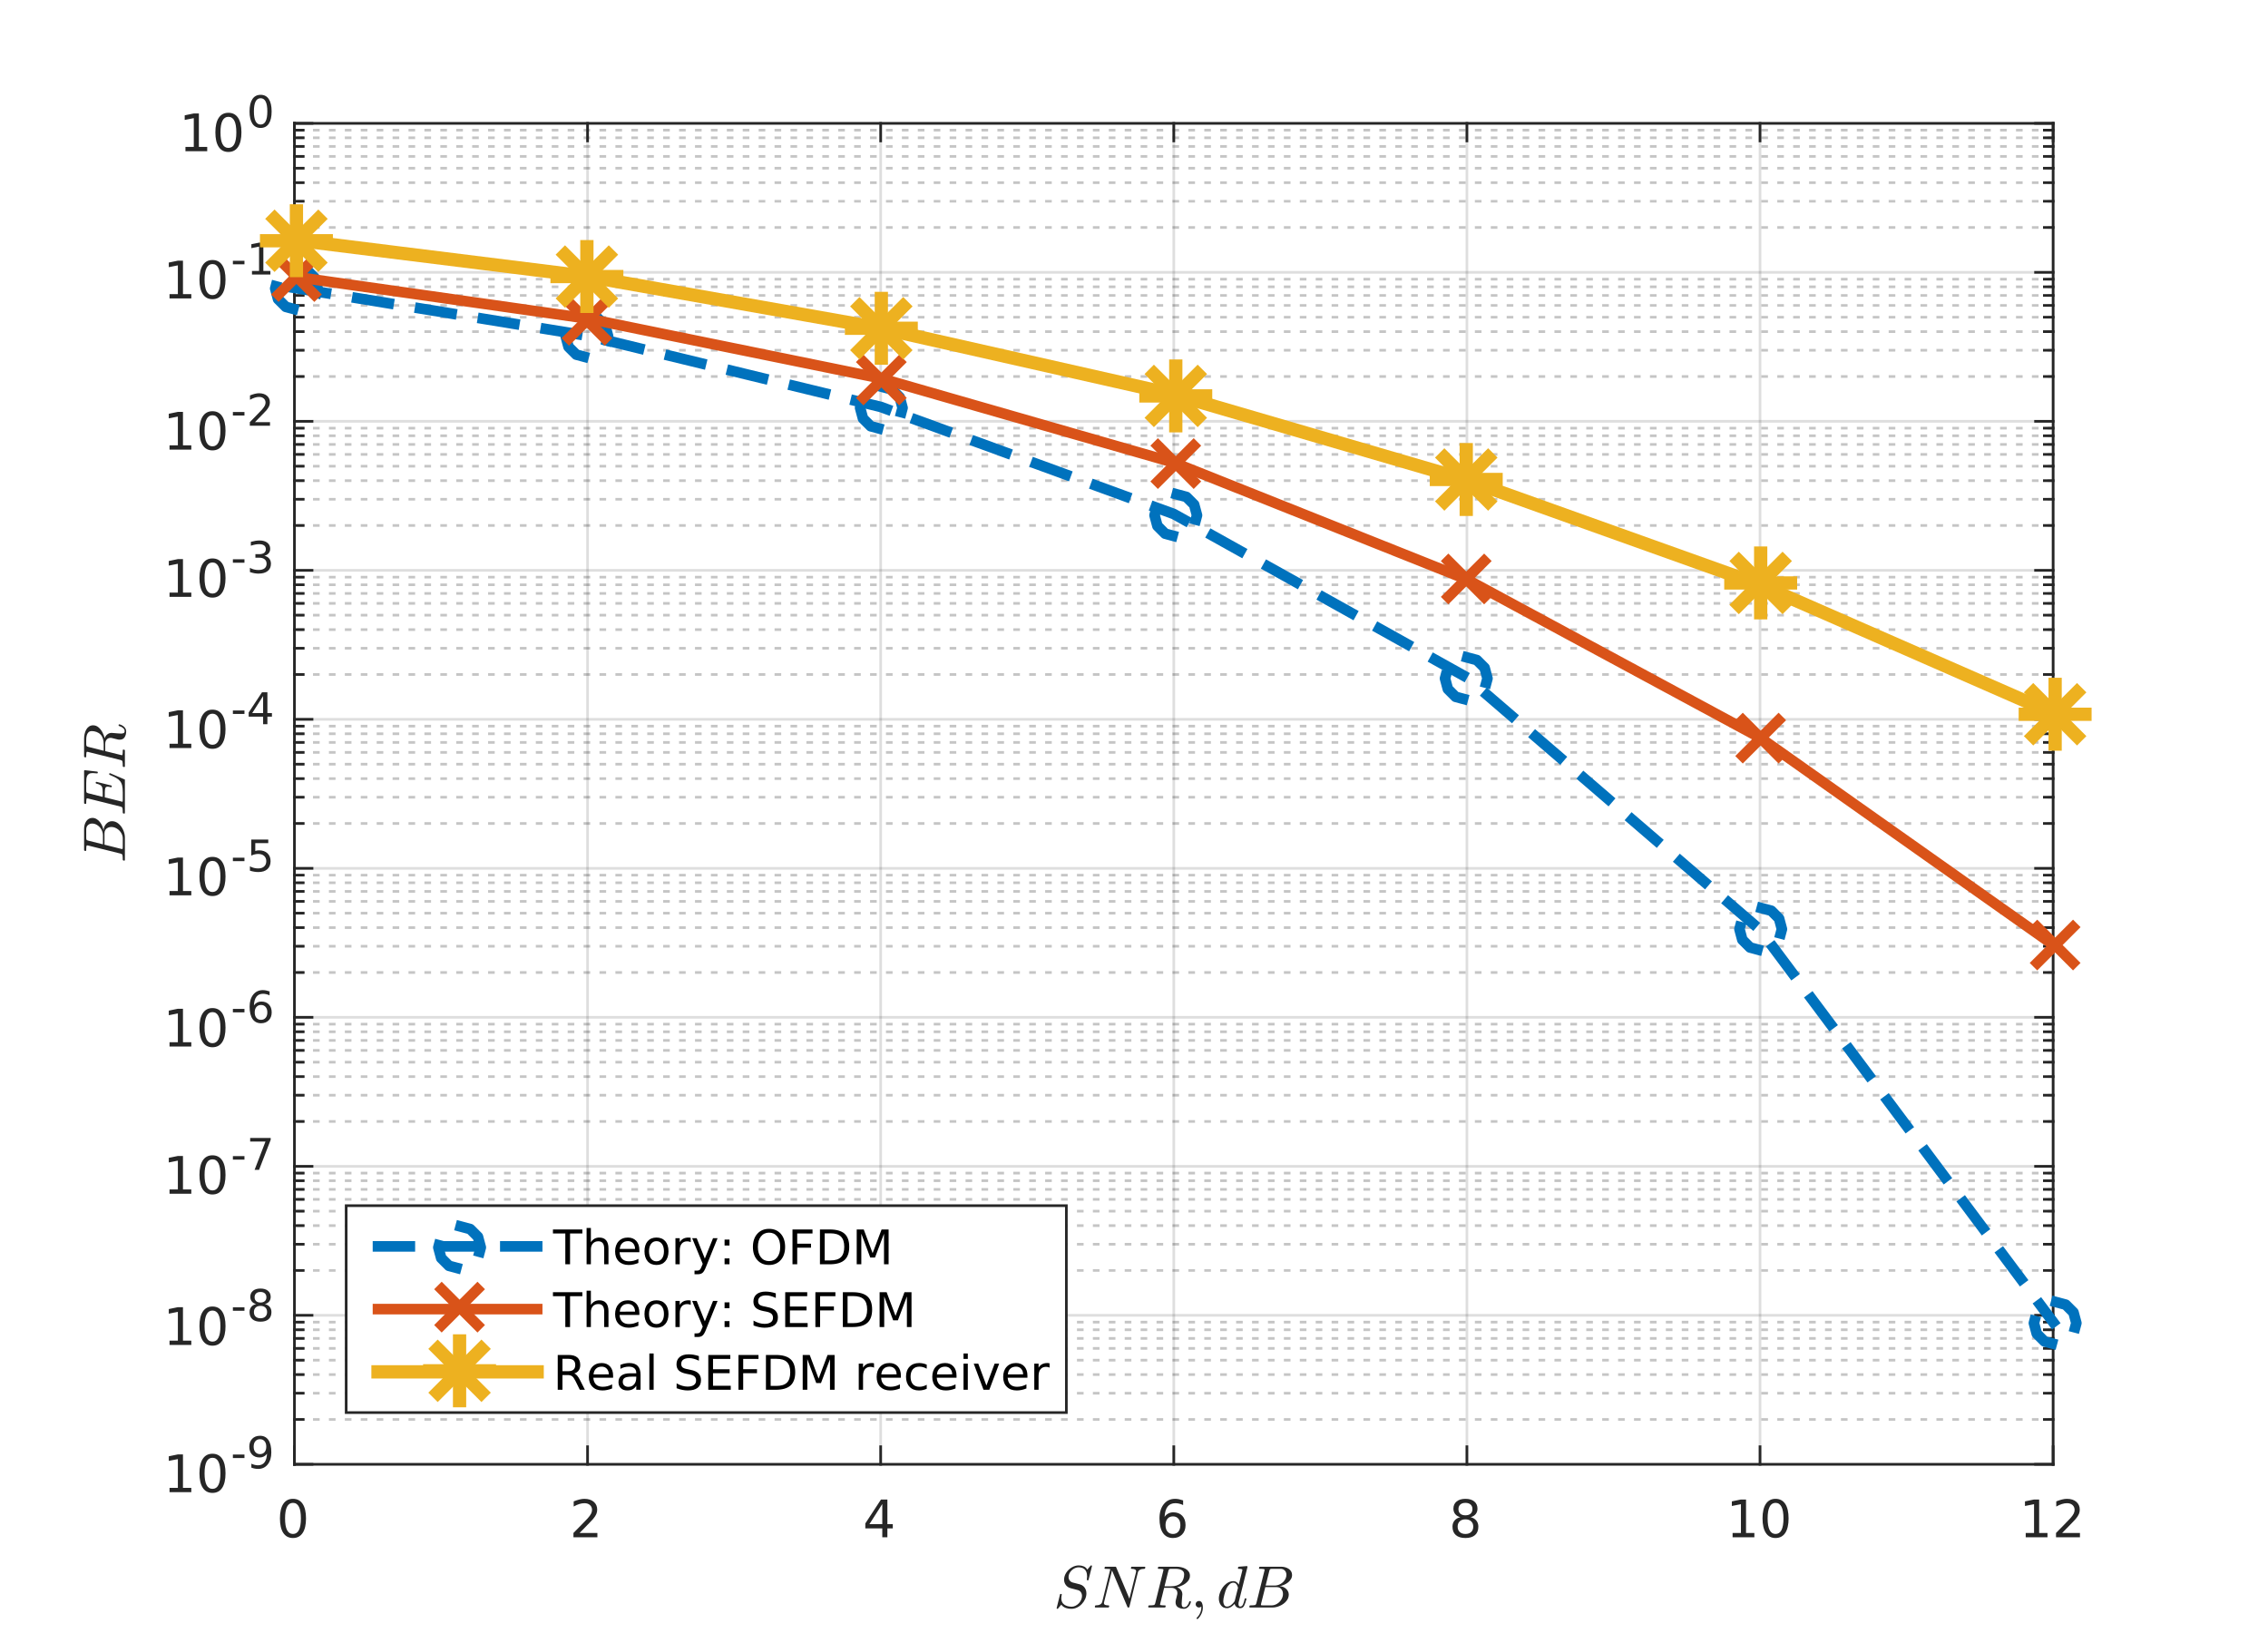 <?xml version="1.0"?>
<!DOCTYPE svg PUBLIC '-//W3C//DTD SVG 1.0//EN'
          'http://www.w3.org/TR/2001/REC-SVG-20010904/DTD/svg10.dtd'>
<svg xmlns:xlink="http://www.w3.org/1999/xlink" style="fill-opacity:1; color-rendering:auto; color-interpolation:auto; stroke:black; text-rendering:auto; stroke-linecap:square; stroke-miterlimit:10; stroke-opacity:1; shape-rendering:auto; fill:black; stroke-dasharray:none; font-weight:normal; stroke-width:1; font-family:'Dialog'; font-style:normal; stroke-linejoin:miter; font-size:12px; stroke-dashoffset:0; image-rendering:auto;" width="570" height="413" xmlns="http://www.w3.org/2000/svg"
><rect width="100%" height="100%" fill="#333333" stroke="none"/><!--Generated by the Batik Graphics2D SVG Generator--><defs id="genericDefs"
  /><g
  ><defs id="defs1"
    ><clipPath clipPathUnits="userSpaceOnUse" id="clipPath1"
      ><path d="M0 0 L570 0 L570 413 L0 413 L0 0 Z"
      /></clipPath
    ></defs
    ><g style="fill:white; stroke:white;"
    ><rect x="0" y="0" width="570" style="clip-path:url(#clipPath1); stroke:none;" height="413"
    /></g
    ><g style="fill:white; text-rendering:optimizeSpeed; color-rendering:optimizeSpeed; image-rendering:optimizeSpeed; shape-rendering:crispEdges; color-interpolation:sRGB; stroke:white;"
    ><rect x="0" width="570" height="413" y="0" style="stroke:none;"
      /><path style="stroke:none;" d="M74 368 L516 368 L516 31 L74 31 Z"
    /></g
    ><g style="stroke-linecap:butt; fill-opacity:0.149; fill:rgb(38,38,38); text-rendering:geometricPrecision; color-rendering:optimizeQuality; image-rendering:optimizeQuality; stroke-linejoin:round; color-interpolation:linearRGB; stroke:rgb(38,38,38); stroke-width:0.667; stroke-opacity:0.149;"
    ><line y2="31" style="fill:none;" x1="74" x2="74" y1="368"
      /><line y2="31" style="fill:none;" x1="147.667" x2="147.667" y1="368"
      /><line y2="31" style="fill:none;" x1="221.333" x2="221.333" y1="368"
      /><line y2="31" style="fill:none;" x1="295" x2="295" y1="368"
      /><line y2="31" style="fill:none;" x1="368.667" x2="368.667" y1="368"
      /><line y2="31" style="fill:none;" x1="442.333" x2="442.333" y1="368"
      /><line y2="31" style="fill:none;" x1="516" x2="516" y1="368"
    /></g
    ><g style="fill-opacity:0.251; color-rendering:optimizeQuality; color-interpolation:linearRGB; text-rendering:geometricPrecision; stroke:rgb(26,26,26); stroke-linecap:butt; stroke-miterlimit:1; stroke-opacity:0.251; fill:rgb(26,26,26); stroke-dasharray:1,3; stroke-width:0.667; stroke-linejoin:bevel; image-rendering:optimizeQuality;"
    ><line y2="356.728" style="fill:none;" x1="516" x2="74" y1="356.728"
      /><line y2="350.135" style="fill:none;" x1="516" x2="74" y1="350.135"
      /><line y2="345.456" style="fill:none;" x1="516" x2="74" y1="345.456"
      /><line y2="341.827" style="fill:none;" x1="516" x2="74" y1="341.827"
      /><line y2="338.863" style="fill:none;" x1="516" x2="74" y1="338.863"
      /><line y2="336.356" style="fill:none;" x1="516" x2="74" y1="336.356"
      /><line y2="334.184" style="fill:none;" x1="516" x2="74" y1="334.184"
      /><line y2="332.269" style="fill:none;" x1="516" x2="74" y1="332.269"
      /><line y2="319.284" style="fill:none;" x1="516" x2="74" y1="319.284"
      /><line y2="312.69" style="fill:none;" x1="516" x2="74" y1="312.69"
      /><line y2="308.012" style="fill:none;" x1="516" x2="74" y1="308.012"
      /><line y2="304.383" style="fill:none;" x1="516" x2="74" y1="304.383"
      /><line y2="301.418" style="fill:none;" x1="516" x2="74" y1="301.418"
      /><line y2="298.911" style="fill:none;" x1="516" x2="74" y1="298.911"
      /><line y2="296.74" style="fill:none;" x1="516" x2="74" y1="296.74"
      /><line y2="294.825" style="fill:none;" x1="516" x2="74" y1="294.825"
      /><line y2="281.839" style="fill:none;" x1="516" x2="74" y1="281.839"
      /><line y2="275.246" style="fill:none;" x1="516" x2="74" y1="275.246"
      /><line y2="270.567" style="fill:none;" x1="516" x2="74" y1="270.567"
      /><line y2="266.939" style="fill:none;" x1="516" x2="74" y1="266.939"
      /><line y2="263.974" style="fill:none;" x1="516" x2="74" y1="263.974"
      /><line y2="261.467" style="fill:none;" x1="516" x2="74" y1="261.467"
      /><line y2="259.295" style="fill:none;" x1="516" x2="74" y1="259.295"
      /><line y2="257.38" style="fill:none;" x1="516" x2="74" y1="257.38"
      /><line y2="244.395" style="fill:none;" x1="516" x2="74" y1="244.395"
      /><line y2="237.801" style="fill:none;" x1="516" x2="74" y1="237.801"
      /><line y2="233.123" style="fill:none;" x1="516" x2="74" y1="233.123"
      /><line y2="229.494" style="fill:none;" x1="516" x2="74" y1="229.494"
      /><line y2="226.529" style="fill:none;" x1="516" x2="74" y1="226.529"
      /><line y2="224.022" style="fill:none;" x1="516" x2="74" y1="224.022"
      /><line y2="221.851" style="fill:none;" x1="516" x2="74" y1="221.851"
      /><line y2="219.936" style="fill:none;" x1="516" x2="74" y1="219.936"
      /><line y2="206.95" style="fill:none;" x1="516" x2="74" y1="206.95"
      /><line y2="200.357" style="fill:none;" x1="516" x2="74" y1="200.357"
      /><line y2="195.678" style="fill:none;" x1="516" x2="74" y1="195.678"
      /><line y2="192.05" style="fill:none;" x1="516" x2="74" y1="192.05"
      /><line y2="189.085" style="fill:none;" x1="516" x2="74" y1="189.085"
      /><line y2="186.578" style="fill:none;" x1="516" x2="74" y1="186.578"
      /><line y2="184.406" style="fill:none;" x1="516" x2="74" y1="184.406"
      /><line y2="182.491" style="fill:none;" x1="516" x2="74" y1="182.491"
      /><line y2="169.506" style="fill:none;" x1="516" x2="74" y1="169.506"
      /><line y2="162.912" style="fill:none;" x1="516" x2="74" y1="162.912"
      /><line y2="158.234" style="fill:none;" x1="516" x2="74" y1="158.234"
      /><line y2="154.605" style="fill:none;" x1="516" x2="74" y1="154.605"
      /><line y2="151.64" style="fill:none;" x1="516" x2="74" y1="151.64"
      /><line y2="149.134" style="fill:none;" x1="516" x2="74" y1="149.134"
      /><line y2="146.962" style="fill:none;" x1="516" x2="74" y1="146.962"
      /><line y2="145.047" style="fill:none;" x1="516" x2="74" y1="145.047"
      /><line y2="132.061" style="fill:none;" x1="516" x2="74" y1="132.061"
      /><line y2="125.468" style="fill:none;" x1="516" x2="74" y1="125.468"
      /><line y2="120.79" style="fill:none;" x1="516" x2="74" y1="120.79"
      /><line y2="117.161" style="fill:none;" x1="516" x2="74" y1="117.161"
      /><line y2="114.196" style="fill:none;" x1="516" x2="74" y1="114.196"
      /><line y2="111.689" style="fill:none;" x1="516" x2="74" y1="111.689"
      /><line y2="109.518" style="fill:none;" x1="516" x2="74" y1="109.518"
      /><line y2="107.602" style="fill:none;" x1="516" x2="74" y1="107.602"
      /><line y2="94.617" style="fill:none;" x1="516" x2="74" y1="94.617"
      /><line y2="88.023" style="fill:none;" x1="516" x2="74" y1="88.023"
      /><line y2="83.345" style="fill:none;" x1="516" x2="74" y1="83.345"
      /><line y2="79.716" style="fill:none;" x1="516" x2="74" y1="79.716"
      /><line y2="76.751" style="fill:none;" x1="516" x2="74" y1="76.751"
      /><line y2="74.245" style="fill:none;" x1="516" x2="74" y1="74.245"
      /><line y2="72.073" style="fill:none;" x1="516" x2="74" y1="72.073"
      /><line y2="70.158" style="fill:none;" x1="516" x2="74" y1="70.158"
      /><line y2="57.173" style="fill:none;" x1="516" x2="74" y1="57.173"
      /><line y2="50.579" style="fill:none;" x1="516" x2="74" y1="50.579"
      /><line y2="45.901" style="fill:none;" x1="516" x2="74" y1="45.901"
      /><line y2="42.272" style="fill:none;" x1="516" x2="74" y1="42.272"
      /><line y2="39.307" style="fill:none;" x1="516" x2="74" y1="39.307"
      /><line y2="36.8" style="fill:none;" x1="516" x2="74" y1="36.8"
      /><line y2="34.629" style="fill:none;" x1="516" x2="74" y1="34.629"
      /><line y2="32.713" style="fill:none;" x1="516" x2="74" y1="32.713"
    /></g
    ><g style="stroke-linecap:butt; fill-opacity:0.149; fill:rgb(38,38,38); text-rendering:geometricPrecision; color-rendering:optimizeQuality; image-rendering:optimizeQuality; stroke-linejoin:round; color-interpolation:linearRGB; stroke:rgb(38,38,38); stroke-width:0.667; stroke-opacity:0.149;"
    ><line y2="368" style="fill:none;" x1="516" x2="74" y1="368"
      /><line y2="330.555" style="fill:none;" x1="516" x2="74" y1="330.555"
      /><line y2="293.111" style="fill:none;" x1="516" x2="74" y1="293.111"
      /><line y2="255.667" style="fill:none;" x1="516" x2="74" y1="255.667"
      /><line y2="218.222" style="fill:none;" x1="516" x2="74" y1="218.222"
      /><line y2="180.778" style="fill:none;" x1="516" x2="74" y1="180.778"
      /><line y2="143.333" style="fill:none;" x1="516" x2="74" y1="143.333"
      /><line y2="105.889" style="fill:none;" x1="516" x2="74" y1="105.889"
      /><line y2="68.444" style="fill:none;" x1="516" x2="74" y1="68.444"
      /><line y2="31" style="fill:none;" x1="516" x2="74" y1="31"
      /><line x1="74" x2="516" y1="368" style="stroke-linecap:square; fill-opacity:1; fill:none; stroke-opacity:1;" y2="368"
      /><line x1="74" x2="516" y1="31" style="stroke-linecap:square; fill-opacity:1; fill:none; stroke-opacity:1;" y2="31"
      /><line x1="74" x2="74" y1="368" style="stroke-linecap:square; fill-opacity:1; fill:none; stroke-opacity:1;" y2="363.58"
      /><line x1="147.667" x2="147.667" y1="368" style="stroke-linecap:square; fill-opacity:1; fill:none; stroke-opacity:1;" y2="363.58"
      /><line x1="221.333" x2="221.333" y1="368" style="stroke-linecap:square; fill-opacity:1; fill:none; stroke-opacity:1;" y2="363.58"
      /><line x1="295" x2="295" y1="368" style="stroke-linecap:square; fill-opacity:1; fill:none; stroke-opacity:1;" y2="363.58"
      /><line x1="368.667" x2="368.667" y1="368" style="stroke-linecap:square; fill-opacity:1; fill:none; stroke-opacity:1;" y2="363.58"
      /><line x1="442.333" x2="442.333" y1="368" style="stroke-linecap:square; fill-opacity:1; fill:none; stroke-opacity:1;" y2="363.58"
      /><line x1="516" x2="516" y1="368" style="stroke-linecap:square; fill-opacity:1; fill:none; stroke-opacity:1;" y2="363.58"
      /><line x1="74" x2="74" y1="31" style="stroke-linecap:square; fill-opacity:1; fill:none; stroke-opacity:1;" y2="35.42"
      /><line x1="147.667" x2="147.667" y1="31" style="stroke-linecap:square; fill-opacity:1; fill:none; stroke-opacity:1;" y2="35.42"
      /><line x1="221.333" x2="221.333" y1="31" style="stroke-linecap:square; fill-opacity:1; fill:none; stroke-opacity:1;" y2="35.42"
      /><line x1="295" x2="295" y1="31" style="stroke-linecap:square; fill-opacity:1; fill:none; stroke-opacity:1;" y2="35.42"
      /><line x1="368.667" x2="368.667" y1="31" style="stroke-linecap:square; fill-opacity:1; fill:none; stroke-opacity:1;" y2="35.42"
      /><line x1="442.333" x2="442.333" y1="31" style="stroke-linecap:square; fill-opacity:1; fill:none; stroke-opacity:1;" y2="35.42"
      /><line x1="516" x2="516" y1="31" style="stroke-linecap:square; fill-opacity:1; fill:none; stroke-opacity:1;" y2="35.42"
    /></g
    ><g transform="translate(74,373.333)" style="font-size:13px; fill:rgb(38,38,38); text-rendering:geometricPrecision; color-rendering:optimizeQuality; image-rendering:optimizeQuality; font-family:'SansSerif'; color-interpolation:linearRGB; stroke:rgb(38,38,38);"
    ><path style="stroke:none;" d="M-0.375 4.359 Q-1.359 4.359 -1.859 5.336 Q-2.359 6.312 -2.359 8.266 Q-2.359 10.219 -1.859 11.195 Q-1.359 12.172 -0.375 12.172 Q0.625 12.172 1.125 11.195 Q1.625 10.219 1.625 8.266 Q1.625 6.312 1.125 5.336 Q0.625 4.359 -0.375 4.359 ZM-0.375 3.344 Q1.219 3.344 2.062 4.609 Q2.906 5.875 2.906 8.266 Q2.906 10.656 2.062 11.922 Q1.219 13.188 -0.375 13.188 Q-1.953 13.188 -2.797 11.922 Q-3.641 10.656 -3.641 8.266 Q-3.641 5.875 -2.797 4.609 Q-1.953 3.344 -0.375 3.344 Z"
    /></g
    ><g transform="translate(147.667,373.333)" style="font-size:13px; fill:rgb(38,38,38); text-rendering:geometricPrecision; color-rendering:optimizeQuality; image-rendering:optimizeQuality; font-family:'SansSerif'; color-interpolation:linearRGB; stroke:rgb(38,38,38);"
    ><path style="stroke:none;" d="M-2 11.922 L2.469 11.922 L2.469 13 L-3.547 13 L-3.547 11.922 Q-2.812 11.172 -1.555 9.898 Q-0.297 8.625 0.031 8.25 Q0.641 7.562 0.883 7.078 Q1.125 6.594 1.125 6.141 Q1.125 5.375 0.602 4.906 Q0.078 4.438 -0.781 4.438 Q-1.391 4.438 -2.055 4.641 Q-2.719 4.844 -3.484 5.281 L-3.484 3.984 Q-2.703 3.672 -2.031 3.508 Q-1.359 3.344 -0.812 3.344 Q0.672 3.344 1.547 4.086 Q2.422 4.828 2.422 6.062 Q2.422 6.641 2.203 7.164 Q1.984 7.688 1.406 8.391 Q1.25 8.578 0.398 9.461 Q-0.453 10.344 -2 11.922 Z"
    /></g
    ><g transform="translate(221.333,373.333)" style="font-size:13px; fill:rgb(38,38,38); text-rendering:geometricPrecision; color-rendering:optimizeQuality; image-rendering:optimizeQuality; font-family:'SansSerif'; color-interpolation:linearRGB; stroke:rgb(38,38,38);"
    ><path style="stroke:none;" d="M0.406 4.641 L-2.828 9.703 L0.406 9.703 L0.406 4.641 ZM0.078 3.516 L1.688 3.516 L1.688 9.703 L3.047 9.703 L3.047 10.766 L1.688 10.766 L1.688 13 L0.406 13 L0.406 10.766 L-3.859 10.766 L-3.859 9.531 L0.078 3.516 Z"
    /></g
    ><g transform="translate(295,373.333)" style="font-size:13px; fill:rgb(38,38,38); text-rendering:geometricPrecision; color-rendering:optimizeQuality; image-rendering:optimizeQuality; font-family:'SansSerif'; color-interpolation:linearRGB; stroke:rgb(38,38,38);"
    ><path style="stroke:none;" d="M-0.203 7.75 Q-1.078 7.75 -1.578 8.344 Q-2.078 8.938 -2.078 9.953 Q-2.078 10.984 -1.578 11.578 Q-1.078 12.172 -0.203 12.172 Q0.656 12.172 1.156 11.578 Q1.656 10.984 1.656 9.953 Q1.656 8.938 1.156 8.344 Q0.656 7.75 -0.203 7.75 ZM2.344 3.734 L2.344 4.906 Q1.859 4.672 1.367 4.555 Q0.875 4.438 0.391 4.438 Q-0.875 4.438 -1.547 5.289 Q-2.219 6.141 -2.312 7.875 Q-1.938 7.328 -1.375 7.031 Q-0.812 6.734 -0.125 6.734 Q1.297 6.734 2.125 7.602 Q2.953 8.469 2.953 9.953 Q2.953 11.422 2.086 12.305 Q1.219 13.188 -0.203 13.188 Q-1.859 13.188 -2.727 11.922 Q-3.594 10.656 -3.594 8.266 Q-3.594 6.031 -2.523 4.688 Q-1.453 3.344 0.344 3.344 Q0.812 3.344 1.305 3.445 Q1.797 3.547 2.344 3.734 Z"
    /></g
    ><g transform="translate(368.667,373.333)" style="font-size:13px; fill:rgb(38,38,38); text-rendering:geometricPrecision; color-rendering:optimizeQuality; image-rendering:optimizeQuality; font-family:'SansSerif'; color-interpolation:linearRGB; stroke:rgb(38,38,38);"
    ><path style="stroke:none;" d="M-0.375 8.5 Q-1.281 8.5 -1.805 8.992 Q-2.328 9.484 -2.328 10.328 Q-2.328 11.188 -1.805 11.68 Q-1.281 12.172 -0.375 12.172 Q0.547 12.172 1.07 11.68 Q1.594 11.188 1.594 10.328 Q1.594 9.484 1.07 8.992 Q0.547 8.5 -0.375 8.5 ZM-1.656 7.953 Q-2.469 7.75 -2.93 7.188 Q-3.391 6.625 -3.391 5.812 Q-3.391 4.672 -2.586 4.008 Q-1.781 3.344 -0.375 3.344 Q1.047 3.344 1.852 4.008 Q2.656 4.672 2.656 5.812 Q2.656 6.625 2.195 7.188 Q1.734 7.75 0.922 7.953 Q1.844 8.172 2.359 8.797 Q2.875 9.422 2.875 10.328 Q2.875 11.719 2.039 12.453 Q1.203 13.188 -0.375 13.188 Q-1.938 13.188 -2.781 12.453 Q-3.625 11.719 -3.625 10.328 Q-3.625 9.422 -3.102 8.797 Q-2.578 8.172 -1.656 7.953 ZM-2.125 5.922 Q-2.125 6.672 -1.664 7.078 Q-1.203 7.484 -0.375 7.484 Q0.453 7.484 0.922 7.078 Q1.391 6.672 1.391 5.922 Q1.391 5.188 0.922 4.773 Q0.453 4.359 -0.375 4.359 Q-1.203 4.359 -1.664 4.773 Q-2.125 5.188 -2.125 5.922 Z"
    /></g
    ><g transform="translate(442.333,373.333)" style="font-size:13px; fill:rgb(38,38,38); text-rendering:geometricPrecision; color-rendering:optimizeQuality; image-rendering:optimizeQuality; font-family:'SansSerif'; color-interpolation:linearRGB; stroke:rgb(38,38,38);"
    ><path style="stroke:none;" d="M-6.891 11.922 L-4.797 11.922 L-4.797 4.688 L-7.078 5.141 L-7.078 3.984 L-4.812 3.516 L-3.516 3.516 L-3.516 11.922 L-1.422 11.922 L-1.422 13 L-6.891 13 L-6.891 11.922 ZM3.896 4.359 Q2.912 4.359 2.412 5.336 Q1.912 6.312 1.912 8.266 Q1.912 10.219 2.412 11.195 Q2.912 12.172 3.896 12.172 Q4.896 12.172 5.396 11.195 Q5.896 10.219 5.896 8.266 Q5.896 6.312 5.396 5.336 Q4.896 4.359 3.896 4.359 ZM3.896 3.344 Q5.49 3.344 6.333 4.609 Q7.177 5.875 7.177 8.266 Q7.177 10.656 6.333 11.922 Q5.49 13.188 3.896 13.188 Q2.318 13.188 1.474 11.922 Q0.63 10.656 0.63 8.266 Q0.63 5.875 1.474 4.609 Q2.318 3.344 3.896 3.344 Z"
    /></g
    ><g transform="translate(516,373.333)" style="font-size:13px; fill:rgb(38,38,38); text-rendering:geometricPrecision; color-rendering:optimizeQuality; image-rendering:optimizeQuality; font-family:'SansSerif'; color-interpolation:linearRGB; stroke:rgb(38,38,38);"
    ><path style="stroke:none;" d="M-6.891 11.922 L-4.797 11.922 L-4.797 4.688 L-7.078 5.141 L-7.078 3.984 L-4.812 3.516 L-3.516 3.516 L-3.516 11.922 L-1.422 11.922 L-1.422 13 L-6.891 13 L-6.891 11.922 ZM2.271 11.922 L6.74 11.922 L6.74 13 L0.724 13 L0.724 11.922 Q1.458 11.172 2.716 9.898 Q3.974 8.625 4.302 8.25 Q4.912 7.562 5.154 7.078 Q5.396 6.594 5.396 6.141 Q5.396 5.375 4.873 4.906 Q4.349 4.438 3.49 4.438 Q2.88 4.438 2.216 4.641 Q1.552 4.844 0.787 5.281 L0.787 3.984 Q1.568 3.672 2.24 3.508 Q2.912 3.344 3.458 3.344 Q4.943 3.344 5.818 4.086 Q6.693 4.828 6.693 6.062 Q6.693 6.641 6.474 7.164 Q6.255 7.688 5.677 8.391 Q5.521 8.578 4.669 9.461 Q3.818 10.344 2.271 11.922 Z"
    /></g
    ><g transform="translate(295,391.667)" style="font-size:15px; fill:rgb(38,38,38); text-rendering:geometricPrecision; color-rendering:optimizeQuality; image-rendering:optimizeQuality; font-family:'mwa_cmmi10'; color-interpolation:linearRGB; stroke:rgb(38,38,38);"
    ><path style="stroke:none;" d="M-29.32 12.648 Q-29.367 12.648 -29.406 12.601 Q-29.445 12.554 -29.445 12.507 L-28.586 9.007 Q-28.555 8.914 -28.461 8.914 L-28.274 8.914 Q-28.227 8.914 -28.188 8.961 Q-28.149 9.007 -28.149 9.07 Q-28.274 9.586 -28.274 9.976 Q-28.274 11.07 -27.531 11.593 Q-26.789 12.117 -25.649 12.117 Q-25.164 12.117 -24.688 11.875 Q-24.211 11.632 -23.852 11.25 Q-23.492 10.867 -23.281 10.382 Q-23.07 9.898 -23.07 9.414 Q-23.07 8.882 -23.352 8.468 Q-23.633 8.054 -24.117 7.945 L-25.945 7.461 Q-26.695 7.257 -27.133 6.664 Q-27.57 6.07 -27.57 5.32 Q-27.57 4.414 -27.031 3.578 Q-26.492 2.742 -25.633 2.242 Q-24.774 1.742 -23.883 1.742 Q-23.195 1.742 -22.617 1.992 Q-22.039 2.242 -21.742 2.804 L-20.883 1.789 Q-20.789 1.742 -20.774 1.742 L-20.68 1.742 Q-20.633 1.742 -20.594 1.796 Q-20.555 1.851 -20.555 1.898 L-21.43 5.382 Q-21.445 5.476 -21.539 5.476 L-21.727 5.476 Q-21.852 5.476 -21.852 5.32 Q-21.789 4.836 -21.789 4.492 Q-21.789 3.789 -22.024 3.273 Q-22.258 2.757 -22.735 2.492 Q-23.211 2.226 -23.93 2.226 Q-24.524 2.226 -25.117 2.57 Q-25.711 2.914 -26.078 3.484 Q-26.445 4.054 -26.445 4.679 Q-26.445 5.164 -26.164 5.531 Q-25.883 5.898 -25.414 6.039 L-23.586 6.507 Q-23.086 6.648 -22.719 6.976 Q-22.352 7.304 -22.156 7.765 Q-21.961 8.226 -21.961 8.773 Q-21.961 9.476 -22.266 10.171 Q-22.57 10.867 -23.11 11.437 Q-23.649 12.007 -24.328 12.328 Q-25.008 12.648 -25.711 12.648 Q-27.508 12.648 -28.274 11.601 L-29.117 12.601 Q-29.195 12.648 -29.227 12.648 L-29.32 12.648 Z"
      /><path style="stroke:none;" d="M-19.7 12.32 Q-19.841 12.32 -19.841 12.117 Q-19.841 12.086 -19.817 11.992 Q-19.794 11.898 -19.755 11.843 Q-19.716 11.789 -19.653 11.789 Q-18.216 11.789 -17.982 10.882 L-15.95 2.679 Q-16.372 2.601 -17.263 2.601 Q-17.419 2.601 -17.419 2.398 Q-17.403 2.367 -17.38 2.273 Q-17.357 2.179 -17.317 2.125 Q-17.278 2.07 -17.232 2.07 L-14.638 2.07 Q-14.528 2.07 -14.497 2.164 L-11.153 10.101 L-9.497 3.461 Q-9.466 3.289 -9.466 3.226 Q-9.466 2.601 -10.622 2.601 Q-10.778 2.601 -10.778 2.398 Q-10.716 2.211 -10.693 2.14 Q-10.669 2.07 -10.513 2.07 L-7.31 2.07 Q-7.153 2.07 -7.153 2.273 Q-7.169 2.304 -7.192 2.398 Q-7.216 2.492 -7.255 2.546 Q-7.294 2.601 -7.357 2.601 Q-8.794 2.601 -9.028 3.523 L-11.169 12.195 Q-11.232 12.32 -11.325 12.32 L-11.513 12.32 Q-11.607 12.32 -11.638 12.211 L-15.466 3.148 L-15.497 3.054 Q-15.528 3.023 -15.528 3.007 L-17.513 10.945 Q-17.528 10.976 -17.536 11.031 Q-17.544 11.086 -17.56 11.164 Q-17.56 11.554 -17.224 11.671 Q-16.888 11.789 -16.388 11.789 Q-16.232 11.789 -16.232 11.992 Q-16.294 12.195 -16.325 12.257 Q-16.357 12.32 -16.482 12.32 L-19.7 12.32 Z"
      /><path style="stroke:none;" d="M-6.286 12.32 Q-6.426 12.32 -6.426 12.117 Q-6.426 12.086 -6.403 11.992 Q-6.38 11.898 -6.34 11.843 Q-6.301 11.789 -6.239 11.789 Q-5.333 11.789 -4.958 11.695 Q-4.77 11.617 -4.676 11.289 L-2.63 3.054 Q-2.598 2.898 -2.598 2.836 Q-2.598 2.679 -2.77 2.664 Q-3.051 2.601 -3.848 2.601 Q-4.005 2.601 -4.005 2.398 Q-3.989 2.367 -3.973 2.273 Q-3.958 2.179 -3.911 2.125 Q-3.864 2.07 -3.817 2.07 L0.73 2.07 Q1.277 2.07 1.863 2.195 Q2.449 2.32 2.941 2.586 Q3.433 2.851 3.745 3.296 Q4.058 3.742 4.058 4.336 Q4.058 5.086 3.558 5.679 Q3.058 6.273 2.3 6.671 Q1.542 7.07 0.824 7.242 Q1.417 7.445 1.784 7.914 Q2.152 8.382 2.152 8.992 Q2.152 9.07 2.152 9.109 Q2.152 9.148 2.136 9.195 L2.027 10.539 Q2.011 10.82 1.996 11.031 Q1.98 11.242 1.98 11.367 Q1.98 11.773 2.105 12.015 Q2.23 12.257 2.589 12.257 Q3.058 12.257 3.409 11.82 Q3.761 11.382 3.87 10.882 Q3.933 10.742 4.011 10.742 L4.152 10.742 Q4.308 10.742 4.308 10.945 Q4.199 11.382 3.956 11.765 Q3.714 12.148 3.355 12.398 Q2.995 12.648 2.574 12.648 Q1.683 12.648 1.066 12.257 Q0.449 11.867 0.449 11.023 Q0.449 10.711 0.511 10.476 L0.839 9.148 Q0.902 8.961 0.902 8.711 Q0.902 8.101 0.48 7.742 Q0.058 7.382 -0.583 7.382 L-2.426 7.382 L-3.411 11.351 Q-3.458 11.476 -3.458 11.554 Q-3.458 11.711 -3.27 11.726 Q-2.989 11.789 -2.192 11.789 Q-2.036 11.789 -2.036 11.992 Q-2.098 12.195 -2.122 12.257 Q-2.145 12.32 -2.301 12.32 L-6.286 12.32 ZM-2.333 6.992 L-0.676 6.992 Q0.949 6.992 1.777 6.164 Q2.167 5.789 2.386 5.195 Q2.605 4.601 2.605 4.023 Q2.605 3.461 2.284 3.148 Q1.964 2.836 1.48 2.718 Q0.996 2.601 0.417 2.601 L-0.583 2.601 Q-0.989 2.601 -1.122 2.671 Q-1.254 2.742 -1.364 3.117 L-2.333 6.992 Z"
      /><path style="stroke:none;" d="M5.714 15.023 Q5.714 14.961 5.776 14.898 Q6.323 14.382 6.62 13.703 Q6.917 13.023 6.917 12.257 L6.917 12.086 Q6.683 12.32 6.323 12.32 Q5.979 12.32 5.737 12.078 Q5.495 11.836 5.495 11.492 Q5.495 11.148 5.737 10.914 Q5.979 10.679 6.323 10.679 Q6.854 10.679 7.081 11.171 Q7.308 11.664 7.308 12.257 Q7.308 13.101 6.972 13.851 Q6.636 14.601 6.026 15.195 Q5.979 15.226 5.933 15.226 Q5.87 15.226 5.792 15.164 Q5.714 15.101 5.714 15.023 Z"
      /><path style="stroke:none;" d="M13.357 12.492 Q12.404 12.492 11.865 11.773 Q11.326 11.054 11.326 10.086 Q11.326 9.132 11.818 8.093 Q12.31 7.054 13.162 6.375 Q14.014 5.695 14.982 5.695 Q15.42 5.695 15.779 5.937 Q16.139 6.179 16.326 6.586 L17.17 3.242 Q17.232 2.992 17.248 2.836 Q17.248 2.601 16.264 2.601 Q16.123 2.601 16.123 2.398 Q16.123 2.367 16.146 2.273 Q16.17 2.179 16.217 2.125 Q16.264 2.07 16.326 2.07 L18.357 1.914 Q18.529 1.914 18.529 2.101 L16.373 10.726 Q16.264 10.976 16.264 11.445 Q16.264 12.086 16.701 12.086 Q17.17 12.086 17.42 11.492 Q17.67 10.898 17.826 10.117 Q17.857 10.023 17.951 10.023 L18.139 10.023 Q18.185 10.023 18.224 10.078 Q18.264 10.132 18.264 10.179 Q17.998 11.226 17.685 11.859 Q17.373 12.492 16.67 12.492 Q16.17 12.492 15.779 12.195 Q15.389 11.898 15.295 11.398 Q14.326 12.492 13.357 12.492 ZM13.373 12.086 Q13.92 12.086 14.428 11.679 Q14.935 11.273 15.295 10.726 Q15.31 10.711 15.31 10.679 L16.139 7.367 Q16.045 6.836 15.74 6.461 Q15.435 6.086 14.951 6.086 Q14.435 6.086 13.998 6.5 Q13.56 6.914 13.264 7.476 Q12.982 8.07 12.709 9.117 Q12.435 10.164 12.435 10.742 Q12.435 11.257 12.662 11.671 Q12.889 12.086 13.373 12.086 Z"
      /><path style="stroke:none;" d="M19.132 12.32 Q18.975 12.32 18.975 12.117 Q18.991 12.086 19.015 12 Q19.038 11.914 19.069 11.851 Q19.1 11.789 19.178 11.789 Q19.6 11.789 19.921 11.765 Q20.241 11.742 20.46 11.695 Q20.632 11.617 20.741 11.289 L22.788 3.054 Q22.819 2.898 22.819 2.836 Q22.819 2.679 22.647 2.664 Q22.366 2.601 21.553 2.601 Q21.413 2.601 21.413 2.398 Q21.428 2.367 21.444 2.273 Q21.46 2.179 21.507 2.125 Q21.553 2.07 21.6 2.07 L26.975 2.07 Q27.475 2.07 27.952 2.195 Q28.428 2.32 28.835 2.578 Q29.241 2.836 29.483 3.234 Q29.725 3.632 29.725 4.148 Q29.725 4.711 29.436 5.195 Q29.147 5.679 28.686 6.039 Q28.225 6.398 27.694 6.625 Q27.163 6.851 26.585 6.961 Q26.991 6.961 27.413 7.125 Q27.835 7.289 28.163 7.57 Q28.491 7.851 28.694 8.234 Q28.897 8.617 28.897 9.07 Q28.897 9.976 28.272 10.718 Q27.647 11.461 26.686 11.89 Q25.725 12.32 24.835 12.32 L19.132 12.32 ZM21.897 11.679 Q21.897 11.789 22.397 11.789 L24.553 11.789 Q25.288 11.789 25.96 11.382 Q26.632 10.976 27.038 10.304 Q27.444 9.632 27.444 8.898 Q27.444 8.445 27.257 8.046 Q27.069 7.648 26.718 7.421 Q26.366 7.195 25.913 7.195 L22.991 7.195 L21.944 11.351 Q21.897 11.554 21.897 11.679 ZM23.085 6.804 L25.366 6.804 Q26.085 6.804 26.765 6.437 Q27.444 6.07 27.874 5.437 Q28.303 4.804 28.303 4.101 Q28.303 3.445 27.897 3.023 Q27.491 2.601 26.835 2.601 L24.788 2.601 Q24.382 2.601 24.241 2.671 Q24.1 2.742 24.007 3.117 L23.085 6.804 Z"
    /></g
    ><g style="fill:rgb(38,38,38); text-rendering:geometricPrecision; color-rendering:optimizeQuality; image-rendering:optimizeQuality; stroke-linejoin:round; color-interpolation:linearRGB; stroke:rgb(38,38,38); stroke-width:0.667;"
    ><line y2="31" style="fill:none;" x1="74" x2="74" y1="368"
      /><line y2="31" style="fill:none;" x1="516" x2="516" y1="368"
      /><line y2="368" style="fill:none;" x1="74" x2="78.42" y1="368"
      /><line y2="330.555" style="fill:none;" x1="74" x2="78.42" y1="330.555"
      /><line y2="293.111" style="fill:none;" x1="74" x2="78.42" y1="293.111"
      /><line y2="255.667" style="fill:none;" x1="74" x2="78.42" y1="255.667"
      /><line y2="218.222" style="fill:none;" x1="74" x2="78.42" y1="218.222"
      /><line y2="180.778" style="fill:none;" x1="74" x2="78.42" y1="180.778"
      /><line y2="143.333" style="fill:none;" x1="74" x2="78.42" y1="143.333"
      /><line y2="105.889" style="fill:none;" x1="74" x2="78.42" y1="105.889"
      /><line y2="68.444" style="fill:none;" x1="74" x2="78.42" y1="68.444"
      /><line y2="31" style="fill:none;" x1="74" x2="78.42" y1="31"
      /><line y2="368" style="fill:none;" x1="516" x2="511.58" y1="368"
      /><line y2="330.555" style="fill:none;" x1="516" x2="511.58" y1="330.555"
      /><line y2="293.111" style="fill:none;" x1="516" x2="511.58" y1="293.111"
      /><line y2="255.667" style="fill:none;" x1="516" x2="511.58" y1="255.667"
      /><line y2="218.222" style="fill:none;" x1="516" x2="511.58" y1="218.222"
      /><line y2="180.778" style="fill:none;" x1="516" x2="511.58" y1="180.778"
      /><line y2="143.333" style="fill:none;" x1="516" x2="511.58" y1="143.333"
      /><line y2="105.889" style="fill:none;" x1="516" x2="511.58" y1="105.889"
      /><line y2="68.444" style="fill:none;" x1="516" x2="511.58" y1="68.444"
      /><line y2="31" style="fill:none;" x1="516" x2="511.58" y1="31"
      /><line y2="356.728" style="fill:none;" x1="74" x2="76.21" y1="356.728"
      /><line y2="350.135" style="fill:none;" x1="74" x2="76.21" y1="350.135"
      /><line y2="345.456" style="fill:none;" x1="74" x2="76.21" y1="345.456"
      /><line y2="341.827" style="fill:none;" x1="74" x2="76.21" y1="341.827"
      /><line y2="338.863" style="fill:none;" x1="74" x2="76.21" y1="338.863"
      /><line y2="336.356" style="fill:none;" x1="74" x2="76.21" y1="336.356"
      /><line y2="334.184" style="fill:none;" x1="74" x2="76.21" y1="334.184"
      /><line y2="332.269" style="fill:none;" x1="74" x2="76.21" y1="332.269"
      /><line y2="319.284" style="fill:none;" x1="74" x2="76.21" y1="319.284"
      /><line y2="312.69" style="fill:none;" x1="74" x2="76.21" y1="312.69"
      /><line y2="308.012" style="fill:none;" x1="74" x2="76.21" y1="308.012"
      /><line y2="304.383" style="fill:none;" x1="74" x2="76.21" y1="304.383"
      /><line y2="301.418" style="fill:none;" x1="74" x2="76.21" y1="301.418"
      /><line y2="298.911" style="fill:none;" x1="74" x2="76.21" y1="298.911"
      /><line y2="296.74" style="fill:none;" x1="74" x2="76.21" y1="296.74"
      /><line y2="294.825" style="fill:none;" x1="74" x2="76.21" y1="294.825"
      /><line y2="281.839" style="fill:none;" x1="74" x2="76.21" y1="281.839"
      /><line y2="275.246" style="fill:none;" x1="74" x2="76.21" y1="275.246"
      /><line y2="270.567" style="fill:none;" x1="74" x2="76.21" y1="270.567"
      /><line y2="266.939" style="fill:none;" x1="74" x2="76.21" y1="266.939"
      /><line y2="263.974" style="fill:none;" x1="74" x2="76.21" y1="263.974"
      /><line y2="261.467" style="fill:none;" x1="74" x2="76.21" y1="261.467"
      /><line y2="259.295" style="fill:none;" x1="74" x2="76.21" y1="259.295"
      /><line y2="257.38" style="fill:none;" x1="74" x2="76.21" y1="257.38"
      /><line y2="244.395" style="fill:none;" x1="74" x2="76.21" y1="244.395"
      /><line y2="237.801" style="fill:none;" x1="74" x2="76.21" y1="237.801"
      /><line y2="233.123" style="fill:none;" x1="74" x2="76.21" y1="233.123"
      /><line y2="229.494" style="fill:none;" x1="74" x2="76.21" y1="229.494"
      /><line y2="226.529" style="fill:none;" x1="74" x2="76.21" y1="226.529"
      /><line y2="224.022" style="fill:none;" x1="74" x2="76.21" y1="224.022"
      /><line y2="221.851" style="fill:none;" x1="74" x2="76.21" y1="221.851"
      /><line y2="219.936" style="fill:none;" x1="74" x2="76.21" y1="219.936"
      /><line y2="206.95" style="fill:none;" x1="74" x2="76.21" y1="206.95"
      /><line y2="200.357" style="fill:none;" x1="74" x2="76.21" y1="200.357"
      /><line y2="195.678" style="fill:none;" x1="74" x2="76.21" y1="195.678"
      /><line y2="192.05" style="fill:none;" x1="74" x2="76.21" y1="192.05"
      /><line y2="189.085" style="fill:none;" x1="74" x2="76.21" y1="189.085"
      /><line y2="186.578" style="fill:none;" x1="74" x2="76.21" y1="186.578"
      /><line y2="184.406" style="fill:none;" x1="74" x2="76.21" y1="184.406"
      /><line y2="182.491" style="fill:none;" x1="74" x2="76.21" y1="182.491"
      /><line y2="169.506" style="fill:none;" x1="74" x2="76.21" y1="169.506"
      /><line y2="162.912" style="fill:none;" x1="74" x2="76.21" y1="162.912"
      /><line y2="158.234" style="fill:none;" x1="74" x2="76.21" y1="158.234"
      /><line y2="154.605" style="fill:none;" x1="74" x2="76.21" y1="154.605"
      /><line y2="151.64" style="fill:none;" x1="74" x2="76.21" y1="151.64"
      /><line y2="149.134" style="fill:none;" x1="74" x2="76.21" y1="149.134"
      /><line y2="146.962" style="fill:none;" x1="74" x2="76.21" y1="146.962"
      /><line y2="145.047" style="fill:none;" x1="74" x2="76.21" y1="145.047"
      /><line y2="132.061" style="fill:none;" x1="74" x2="76.21" y1="132.061"
      /><line y2="125.468" style="fill:none;" x1="74" x2="76.21" y1="125.468"
      /><line y2="120.79" style="fill:none;" x1="74" x2="76.21" y1="120.79"
      /><line y2="117.161" style="fill:none;" x1="74" x2="76.21" y1="117.161"
      /><line y2="114.196" style="fill:none;" x1="74" x2="76.21" y1="114.196"
      /><line y2="111.689" style="fill:none;" x1="74" x2="76.21" y1="111.689"
      /><line y2="109.518" style="fill:none;" x1="74" x2="76.21" y1="109.518"
      /><line y2="107.602" style="fill:none;" x1="74" x2="76.21" y1="107.602"
      /><line y2="94.617" style="fill:none;" x1="74" x2="76.21" y1="94.617"
      /><line y2="88.023" style="fill:none;" x1="74" x2="76.21" y1="88.023"
      /><line y2="83.345" style="fill:none;" x1="74" x2="76.21" y1="83.345"
      /><line y2="79.716" style="fill:none;" x1="74" x2="76.21" y1="79.716"
      /><line y2="76.751" style="fill:none;" x1="74" x2="76.21" y1="76.751"
      /><line y2="74.245" style="fill:none;" x1="74" x2="76.21" y1="74.245"
      /><line y2="72.073" style="fill:none;" x1="74" x2="76.21" y1="72.073"
      /><line y2="70.158" style="fill:none;" x1="74" x2="76.21" y1="70.158"
      /><line y2="57.173" style="fill:none;" x1="74" x2="76.21" y1="57.173"
      /><line y2="50.579" style="fill:none;" x1="74" x2="76.21" y1="50.579"
      /><line y2="45.901" style="fill:none;" x1="74" x2="76.21" y1="45.901"
      /><line y2="42.272" style="fill:none;" x1="74" x2="76.21" y1="42.272"
      /><line y2="39.307" style="fill:none;" x1="74" x2="76.21" y1="39.307"
      /><line y2="36.8" style="fill:none;" x1="74" x2="76.21" y1="36.8"
      /><line y2="34.629" style="fill:none;" x1="74" x2="76.21" y1="34.629"
      /><line y2="32.713" style="fill:none;" x1="74" x2="76.21" y1="32.713"
      /><line y2="356.728" style="fill:none;" x1="516" x2="513.79" y1="356.728"
      /><line y2="350.135" style="fill:none;" x1="516" x2="513.79" y1="350.135"
      /><line y2="345.456" style="fill:none;" x1="516" x2="513.79" y1="345.456"
      /><line y2="341.827" style="fill:none;" x1="516" x2="513.79" y1="341.827"
      /><line y2="338.863" style="fill:none;" x1="516" x2="513.79" y1="338.863"
      /><line y2="336.356" style="fill:none;" x1="516" x2="513.79" y1="336.356"
      /><line y2="334.184" style="fill:none;" x1="516" x2="513.79" y1="334.184"
      /><line y2="332.269" style="fill:none;" x1="516" x2="513.79" y1="332.269"
      /><line y2="319.284" style="fill:none;" x1="516" x2="513.79" y1="319.284"
      /><line y2="312.69" style="fill:none;" x1="516" x2="513.79" y1="312.69"
      /><line y2="308.012" style="fill:none;" x1="516" x2="513.79" y1="308.012"
      /><line y2="304.383" style="fill:none;" x1="516" x2="513.79" y1="304.383"
      /><line y2="301.418" style="fill:none;" x1="516" x2="513.79" y1="301.418"
      /><line y2="298.911" style="fill:none;" x1="516" x2="513.79" y1="298.911"
      /><line y2="296.74" style="fill:none;" x1="516" x2="513.79" y1="296.74"
      /><line y2="294.825" style="fill:none;" x1="516" x2="513.79" y1="294.825"
      /><line y2="281.839" style="fill:none;" x1="516" x2="513.79" y1="281.839"
      /><line y2="275.246" style="fill:none;" x1="516" x2="513.79" y1="275.246"
      /><line y2="270.567" style="fill:none;" x1="516" x2="513.79" y1="270.567"
      /><line y2="266.939" style="fill:none;" x1="516" x2="513.79" y1="266.939"
      /><line y2="263.974" style="fill:none;" x1="516" x2="513.79" y1="263.974"
      /><line y2="261.467" style="fill:none;" x1="516" x2="513.79" y1="261.467"
      /><line y2="259.295" style="fill:none;" x1="516" x2="513.79" y1="259.295"
      /><line y2="257.38" style="fill:none;" x1="516" x2="513.79" y1="257.38"
      /><line y2="244.395" style="fill:none;" x1="516" x2="513.79" y1="244.395"
      /><line y2="237.801" style="fill:none;" x1="516" x2="513.79" y1="237.801"
      /><line y2="233.123" style="fill:none;" x1="516" x2="513.79" y1="233.123"
      /><line y2="229.494" style="fill:none;" x1="516" x2="513.79" y1="229.494"
      /><line y2="226.529" style="fill:none;" x1="516" x2="513.79" y1="226.529"
      /><line y2="224.022" style="fill:none;" x1="516" x2="513.79" y1="224.022"
      /><line y2="221.851" style="fill:none;" x1="516" x2="513.79" y1="221.851"
      /><line y2="219.936" style="fill:none;" x1="516" x2="513.79" y1="219.936"
      /><line y2="206.95" style="fill:none;" x1="516" x2="513.79" y1="206.95"
      /><line y2="200.357" style="fill:none;" x1="516" x2="513.79" y1="200.357"
      /><line y2="195.678" style="fill:none;" x1="516" x2="513.79" y1="195.678"
      /><line y2="192.05" style="fill:none;" x1="516" x2="513.79" y1="192.05"
      /><line y2="189.085" style="fill:none;" x1="516" x2="513.79" y1="189.085"
      /><line y2="186.578" style="fill:none;" x1="516" x2="513.79" y1="186.578"
      /><line y2="184.406" style="fill:none;" x1="516" x2="513.79" y1="184.406"
      /><line y2="182.491" style="fill:none;" x1="516" x2="513.79" y1="182.491"
      /><line y2="169.506" style="fill:none;" x1="516" x2="513.79" y1="169.506"
      /><line y2="162.912" style="fill:none;" x1="516" x2="513.79" y1="162.912"
      /><line y2="158.234" style="fill:none;" x1="516" x2="513.79" y1="158.234"
      /><line y2="154.605" style="fill:none;" x1="516" x2="513.79" y1="154.605"
      /><line y2="151.64" style="fill:none;" x1="516" x2="513.79" y1="151.64"
      /><line y2="149.134" style="fill:none;" x1="516" x2="513.79" y1="149.134"
      /><line y2="146.962" style="fill:none;" x1="516" x2="513.79" y1="146.962"
      /><line y2="145.047" style="fill:none;" x1="516" x2="513.79" y1="145.047"
      /><line y2="132.061" style="fill:none;" x1="516" x2="513.79" y1="132.061"
      /><line y2="125.468" style="fill:none;" x1="516" x2="513.79" y1="125.468"
      /><line y2="120.79" style="fill:none;" x1="516" x2="513.79" y1="120.79"
      /><line y2="117.161" style="fill:none;" x1="516" x2="513.79" y1="117.161"
      /><line y2="114.196" style="fill:none;" x1="516" x2="513.79" y1="114.196"
      /><line y2="111.689" style="fill:none;" x1="516" x2="513.79" y1="111.689"
      /><line y2="109.518" style="fill:none;" x1="516" x2="513.79" y1="109.518"
      /><line y2="107.602" style="fill:none;" x1="516" x2="513.79" y1="107.602"
      /><line y2="94.617" style="fill:none;" x1="516" x2="513.79" y1="94.617"
      /><line y2="88.023" style="fill:none;" x1="516" x2="513.79" y1="88.023"
      /><line y2="83.345" style="fill:none;" x1="516" x2="513.79" y1="83.345"
      /><line y2="79.716" style="fill:none;" x1="516" x2="513.79" y1="79.716"
      /><line y2="76.751" style="fill:none;" x1="516" x2="513.79" y1="76.751"
      /><line y2="74.245" style="fill:none;" x1="516" x2="513.79" y1="74.245"
      /><line y2="72.073" style="fill:none;" x1="516" x2="513.79" y1="72.073"
      /><line y2="70.158" style="fill:none;" x1="516" x2="513.79" y1="70.158"
      /><line y2="57.173" style="fill:none;" x1="516" x2="513.79" y1="57.173"
      /><line y2="50.579" style="fill:none;" x1="516" x2="513.79" y1="50.579"
      /><line y2="45.901" style="fill:none;" x1="516" x2="513.79" y1="45.901"
      /><line y2="42.272" style="fill:none;" x1="516" x2="513.79" y1="42.272"
      /><line y2="39.307" style="fill:none;" x1="516" x2="513.79" y1="39.307"
      /><line y2="36.8" style="fill:none;" x1="516" x2="513.79" y1="36.8"
      /><line y2="34.629" style="fill:none;" x1="516" x2="513.79" y1="34.629"
      /><line y2="32.713" style="fill:none;" x1="516" x2="513.79" y1="32.713"
    /></g
    ><g transform="translate(41,375)" style="font-size:13px; fill:rgb(38,38,38); text-rendering:geometricPrecision; color-rendering:optimizeQuality; image-rendering:optimizeQuality; font-family:'SansSerif'; color-interpolation:linearRGB; stroke:rgb(38,38,38);"
    ><path style="stroke:none;" d="M1.609 -1.078 L3.703 -1.078 L3.703 -8.312 L1.422 -7.859 L1.422 -9.016 L3.688 -9.484 L4.984 -9.484 L4.984 -1.078 L7.078 -1.078 L7.078 0 L1.609 0 L1.609 -1.078 ZM12.396 -8.641 Q11.412 -8.641 10.912 -7.664 Q10.412 -6.688 10.412 -4.734 Q10.412 -2.781 10.912 -1.805 Q11.412 -0.828 12.396 -0.828 Q13.396 -0.828 13.896 -1.805 Q14.396 -2.781 14.396 -4.734 Q14.396 -6.688 13.896 -7.664 Q13.396 -8.641 12.396 -8.641 ZM12.396 -9.656 Q13.99 -9.656 14.834 -8.391 Q15.677 -7.125 15.677 -4.734 Q15.677 -2.344 14.834 -1.078 Q13.99 0.188 12.396 0.188 Q10.818 0.188 9.974 -1.078 Q9.13 -2.344 9.13 -4.734 Q9.13 -7.125 9.974 -8.391 Q10.818 -9.656 12.396 -9.656 Z"
    /></g
    ><g transform="translate(58,369)" style="font-size:11px; fill:rgb(38,38,38); text-rendering:geometricPrecision; color-rendering:optimizeQuality; image-rendering:optimizeQuality; font-family:'SansSerif'; color-interpolation:linearRGB; stroke:rgb(38,38,38);"
    ><path style="stroke:none;" d="M0.531 -3.453 L3.438 -3.453 L3.438 -2.578 L0.531 -2.578 L0.531 -3.453 ZM5.172 -0.172 L5.172 -1.156 Q5.579 -0.969 6 -0.859 Q6.422 -0.75 6.829 -0.75 Q7.907 -0.75 8.469 -1.477 Q9.032 -2.203 9.11 -3.672 Q8.797 -3.219 8.321 -2.969 Q7.844 -2.719 7.266 -2.719 Q6.063 -2.719 5.36 -3.445 Q4.657 -4.172 4.657 -5.438 Q4.657 -6.672 5.391 -7.422 Q6.125 -8.172 7.344 -8.172 Q8.735 -8.172 9.461 -7.102 Q10.188 -6.031 10.188 -4 Q10.188 -2.109 9.29 -0.977 Q8.391 0.156 6.875 0.156 Q6.469 0.156 6.047 0.078 Q5.625 0 5.172 -0.172 ZM7.344 -3.562 Q8.063 -3.562 8.493 -4.062 Q8.922 -4.562 8.922 -5.438 Q8.922 -6.297 8.493 -6.805 Q8.063 -7.312 7.344 -7.312 Q6.61 -7.312 6.18 -6.805 Q5.75 -6.297 5.75 -5.438 Q5.75 -4.562 6.18 -4.062 Q6.61 -3.562 7.344 -3.562 Z"
    /></g
    ><g transform="translate(41,338)" style="font-size:13px; fill:rgb(38,38,38); text-rendering:geometricPrecision; color-rendering:optimizeQuality; image-rendering:optimizeQuality; font-family:'SansSerif'; color-interpolation:linearRGB; stroke:rgb(38,38,38);"
    ><path style="stroke:none;" d="M1.609 -1.078 L3.703 -1.078 L3.703 -8.312 L1.422 -7.859 L1.422 -9.016 L3.688 -9.484 L4.984 -9.484 L4.984 -1.078 L7.078 -1.078 L7.078 0 L1.609 0 L1.609 -1.078 ZM12.396 -8.641 Q11.412 -8.641 10.912 -7.664 Q10.412 -6.688 10.412 -4.734 Q10.412 -2.781 10.912 -1.805 Q11.412 -0.828 12.396 -0.828 Q13.396 -0.828 13.896 -1.805 Q14.396 -2.781 14.396 -4.734 Q14.396 -6.688 13.896 -7.664 Q13.396 -8.641 12.396 -8.641 ZM12.396 -9.656 Q13.99 -9.656 14.834 -8.391 Q15.677 -7.125 15.677 -4.734 Q15.677 -2.344 14.834 -1.078 Q13.99 0.188 12.396 0.188 Q10.818 0.188 9.974 -1.078 Q9.13 -2.344 9.13 -4.734 Q9.13 -7.125 9.974 -8.391 Q10.818 -9.656 12.396 -9.656 Z"
    /></g
    ><g transform="translate(58,332)" style="font-size:11px; fill:rgb(38,38,38); text-rendering:geometricPrecision; color-rendering:optimizeQuality; image-rendering:optimizeQuality; font-family:'SansSerif'; color-interpolation:linearRGB; stroke:rgb(38,38,38);"
    ><path style="stroke:none;" d="M0.531 -3.453 L3.438 -3.453 L3.438 -2.578 L0.531 -2.578 L0.531 -3.453 ZM7.469 -3.812 Q6.688 -3.812 6.25 -3.398 Q5.813 -2.984 5.813 -2.25 Q5.813 -1.531 6.25 -1.117 Q6.688 -0.703 7.469 -0.703 Q8.235 -0.703 8.68 -1.117 Q9.126 -1.531 9.126 -2.25 Q9.126 -2.984 8.688 -3.398 Q8.251 -3.812 7.469 -3.812 ZM6.375 -4.266 Q5.688 -4.438 5.297 -4.914 Q4.907 -5.391 4.907 -6.078 Q4.907 -7.047 5.586 -7.609 Q6.266 -8.172 7.469 -8.172 Q8.657 -8.172 9.344 -7.609 Q10.032 -7.047 10.032 -6.078 Q10.032 -5.391 9.641 -4.914 Q9.251 -4.438 8.563 -4.266 Q9.344 -4.094 9.782 -3.562 Q10.219 -3.031 10.219 -2.25 Q10.219 -1.094 9.508 -0.469 Q8.797 0.156 7.469 0.156 Q6.141 0.156 5.43 -0.469 Q4.719 -1.094 4.719 -2.25 Q4.719 -3.031 5.157 -3.562 Q5.594 -4.094 6.375 -4.266 ZM5.985 -5.984 Q5.985 -5.359 6.375 -5.008 Q6.766 -4.656 7.469 -4.656 Q8.157 -4.656 8.555 -5.008 Q8.954 -5.359 8.954 -5.984 Q8.954 -6.609 8.555 -6.961 Q8.157 -7.312 7.469 -7.312 Q6.766 -7.312 6.375 -6.961 Q5.985 -6.609 5.985 -5.984 Z"
    /></g
    ><g transform="translate(41,300)" style="font-size:13px; fill:rgb(38,38,38); text-rendering:geometricPrecision; color-rendering:optimizeQuality; image-rendering:optimizeQuality; font-family:'SansSerif'; color-interpolation:linearRGB; stroke:rgb(38,38,38);"
    ><path style="stroke:none;" d="M1.609 -1.078 L3.703 -1.078 L3.703 -8.312 L1.422 -7.859 L1.422 -9.016 L3.688 -9.484 L4.984 -9.484 L4.984 -1.078 L7.078 -1.078 L7.078 0 L1.609 0 L1.609 -1.078 ZM12.396 -8.641 Q11.412 -8.641 10.912 -7.664 Q10.412 -6.688 10.412 -4.734 Q10.412 -2.781 10.912 -1.805 Q11.412 -0.828 12.396 -0.828 Q13.396 -0.828 13.896 -1.805 Q14.396 -2.781 14.396 -4.734 Q14.396 -6.688 13.896 -7.664 Q13.396 -8.641 12.396 -8.641 ZM12.396 -9.656 Q13.99 -9.656 14.834 -8.391 Q15.677 -7.125 15.677 -4.734 Q15.677 -2.344 14.834 -1.078 Q13.99 0.188 12.396 0.188 Q10.818 0.188 9.974 -1.078 Q9.13 -2.344 9.13 -4.734 Q9.13 -7.125 9.974 -8.391 Q10.818 -9.656 12.396 -9.656 Z"
    /></g
    ><g transform="translate(58,294)" style="font-size:11px; fill:rgb(38,38,38); text-rendering:geometricPrecision; color-rendering:optimizeQuality; image-rendering:optimizeQuality; font-family:'SansSerif'; color-interpolation:linearRGB; stroke:rgb(38,38,38);"
    ><path style="stroke:none;" d="M0.531 -3.453 L3.438 -3.453 L3.438 -2.578 L0.531 -2.578 L0.531 -3.453 ZM4.875 -8.016 L10.032 -8.016 L10.032 -7.562 L7.11 0 L5.985 0 L8.719 -7.109 L4.875 -7.109 L4.875 -8.016 Z"
    /></g
    ><g transform="translate(41,263)" style="font-size:13px; fill:rgb(38,38,38); text-rendering:geometricPrecision; color-rendering:optimizeQuality; image-rendering:optimizeQuality; font-family:'SansSerif'; color-interpolation:linearRGB; stroke:rgb(38,38,38);"
    ><path style="stroke:none;" d="M1.609 -1.078 L3.703 -1.078 L3.703 -8.312 L1.422 -7.859 L1.422 -9.016 L3.688 -9.484 L4.984 -9.484 L4.984 -1.078 L7.078 -1.078 L7.078 0 L1.609 0 L1.609 -1.078 ZM12.396 -8.641 Q11.412 -8.641 10.912 -7.664 Q10.412 -6.688 10.412 -4.734 Q10.412 -2.781 10.912 -1.805 Q11.412 -0.828 12.396 -0.828 Q13.396 -0.828 13.896 -1.805 Q14.396 -2.781 14.396 -4.734 Q14.396 -6.688 13.896 -7.664 Q13.396 -8.641 12.396 -8.641 ZM12.396 -9.656 Q13.99 -9.656 14.834 -8.391 Q15.677 -7.125 15.677 -4.734 Q15.677 -2.344 14.834 -1.078 Q13.99 0.188 12.396 0.188 Q10.818 0.188 9.974 -1.078 Q9.13 -2.344 9.13 -4.734 Q9.13 -7.125 9.974 -8.391 Q10.818 -9.656 12.396 -9.656 Z"
    /></g
    ><g transform="translate(58,257)" style="font-size:11px; fill:rgb(38,38,38); text-rendering:geometricPrecision; color-rendering:optimizeQuality; image-rendering:optimizeQuality; font-family:'SansSerif'; color-interpolation:linearRGB; stroke:rgb(38,38,38);"
    ><path style="stroke:none;" d="M0.531 -3.453 L3.438 -3.453 L3.438 -2.578 L0.531 -2.578 L0.531 -3.453 ZM7.594 -4.438 Q6.875 -4.438 6.446 -3.938 Q6.016 -3.438 6.016 -2.578 Q6.016 -1.703 6.446 -1.203 Q6.875 -0.703 7.594 -0.703 Q8.329 -0.703 8.758 -1.203 Q9.188 -1.703 9.188 -2.578 Q9.188 -3.438 8.758 -3.938 Q8.329 -4.438 7.594 -4.438 ZM9.751 -7.844 L9.751 -6.859 Q9.344 -7.047 8.93 -7.148 Q8.516 -7.25 8.11 -7.25 Q7.032 -7.25 6.461 -6.523 Q5.891 -5.797 5.813 -4.328 Q6.141 -4.797 6.618 -5.047 Q7.094 -5.297 7.672 -5.297 Q8.876 -5.297 9.579 -4.562 Q10.282 -3.828 10.282 -2.578 Q10.282 -1.344 9.547 -0.594 Q8.813 0.156 7.594 0.156 Q6.204 0.156 5.469 -0.914 Q4.735 -1.984 4.735 -4 Q4.735 -5.906 5.641 -7.039 Q6.547 -8.172 8.063 -8.172 Q8.469 -8.172 8.883 -8.086 Q9.297 -8 9.751 -7.844 Z"
    /></g
    ><g transform="translate(41,225)" style="font-size:13px; fill:rgb(38,38,38); text-rendering:geometricPrecision; color-rendering:optimizeQuality; image-rendering:optimizeQuality; font-family:'SansSerif'; color-interpolation:linearRGB; stroke:rgb(38,38,38);"
    ><path style="stroke:none;" d="M1.609 -1.078 L3.703 -1.078 L3.703 -8.312 L1.422 -7.859 L1.422 -9.016 L3.688 -9.484 L4.984 -9.484 L4.984 -1.078 L7.078 -1.078 L7.078 0 L1.609 0 L1.609 -1.078 ZM12.396 -8.641 Q11.412 -8.641 10.912 -7.664 Q10.412 -6.688 10.412 -4.734 Q10.412 -2.781 10.912 -1.805 Q11.412 -0.828 12.396 -0.828 Q13.396 -0.828 13.896 -1.805 Q14.396 -2.781 14.396 -4.734 Q14.396 -6.688 13.896 -7.664 Q13.396 -8.641 12.396 -8.641 ZM12.396 -9.656 Q13.99 -9.656 14.834 -8.391 Q15.677 -7.125 15.677 -4.734 Q15.677 -2.344 14.834 -1.078 Q13.99 0.188 12.396 0.188 Q10.818 0.188 9.974 -1.078 Q9.13 -2.344 9.13 -4.734 Q9.13 -7.125 9.974 -8.391 Q10.818 -9.656 12.396 -9.656 Z"
    /></g
    ><g transform="translate(58,219)" style="font-size:11px; fill:rgb(38,38,38); text-rendering:geometricPrecision; color-rendering:optimizeQuality; image-rendering:optimizeQuality; font-family:'SansSerif'; color-interpolation:linearRGB; stroke:rgb(38,38,38);"
    ><path style="stroke:none;" d="M0.531 -3.453 L3.438 -3.453 L3.438 -2.578 L0.531 -2.578 L0.531 -3.453 ZM5.157 -8.016 L9.422 -8.016 L9.422 -7.109 L6.157 -7.109 L6.157 -5.141 Q6.391 -5.219 6.625 -5.258 Q6.86 -5.297 7.094 -5.297 Q8.438 -5.297 9.219 -4.562 Q10.001 -3.828 10.001 -2.578 Q10.001 -1.281 9.196 -0.562 Q8.391 0.156 6.922 0.156 Q6.422 0.156 5.899 0.07 Q5.375 -0.016 4.813 -0.188 L4.813 -1.281 Q5.297 -1.016 5.813 -0.883 Q6.329 -0.75 6.907 -0.75 Q7.844 -0.75 8.383 -1.242 Q8.922 -1.734 8.922 -2.578 Q8.922 -3.406 8.383 -3.898 Q7.844 -4.391 6.907 -4.391 Q6.469 -4.391 6.04 -4.289 Q5.61 -4.188 5.157 -3.984 L5.157 -8.016 Z"
    /></g
    ><g transform="translate(41,188)" style="font-size:13px; fill:rgb(38,38,38); text-rendering:geometricPrecision; color-rendering:optimizeQuality; image-rendering:optimizeQuality; font-family:'SansSerif'; color-interpolation:linearRGB; stroke:rgb(38,38,38);"
    ><path style="stroke:none;" d="M1.609 -1.078 L3.703 -1.078 L3.703 -8.312 L1.422 -7.859 L1.422 -9.016 L3.688 -9.484 L4.984 -9.484 L4.984 -1.078 L7.078 -1.078 L7.078 0 L1.609 0 L1.609 -1.078 ZM12.396 -8.641 Q11.412 -8.641 10.912 -7.664 Q10.412 -6.688 10.412 -4.734 Q10.412 -2.781 10.912 -1.805 Q11.412 -0.828 12.396 -0.828 Q13.396 -0.828 13.896 -1.805 Q14.396 -2.781 14.396 -4.734 Q14.396 -6.688 13.896 -7.664 Q13.396 -8.641 12.396 -8.641 ZM12.396 -9.656 Q13.99 -9.656 14.834 -8.391 Q15.677 -7.125 15.677 -4.734 Q15.677 -2.344 14.834 -1.078 Q13.99 0.188 12.396 0.188 Q10.818 0.188 9.974 -1.078 Q9.13 -2.344 9.13 -4.734 Q9.13 -7.125 9.974 -8.391 Q10.818 -9.656 12.396 -9.656 Z"
    /></g
    ><g transform="translate(58,182)" style="font-size:11px; fill:rgb(38,38,38); text-rendering:geometricPrecision; color-rendering:optimizeQuality; image-rendering:optimizeQuality; font-family:'SansSerif'; color-interpolation:linearRGB; stroke:rgb(38,38,38);"
    ><path style="stroke:none;" d="M0.531 -3.453 L3.438 -3.453 L3.438 -2.578 L0.531 -2.578 L0.531 -3.453 ZM8.126 -7.078 L5.391 -2.797 L8.126 -2.797 L8.126 -7.078 ZM7.844 -8.016 L9.204 -8.016 L9.204 -2.797 L10.344 -2.797 L10.344 -1.891 L9.204 -1.891 L9.204 0 L8.126 0 L8.126 -1.891 L4.5 -1.891 L4.5 -2.938 L7.844 -8.016 Z"
    /></g
    ><g transform="translate(41,150)" style="font-size:13px; fill:rgb(38,38,38); text-rendering:geometricPrecision; color-rendering:optimizeQuality; image-rendering:optimizeQuality; font-family:'SansSerif'; color-interpolation:linearRGB; stroke:rgb(38,38,38);"
    ><path style="stroke:none;" d="M1.609 -1.078 L3.703 -1.078 L3.703 -8.312 L1.422 -7.859 L1.422 -9.016 L3.688 -9.484 L4.984 -9.484 L4.984 -1.078 L7.078 -1.078 L7.078 0 L1.609 0 L1.609 -1.078 ZM12.396 -8.641 Q11.412 -8.641 10.912 -7.664 Q10.412 -6.688 10.412 -4.734 Q10.412 -2.781 10.912 -1.805 Q11.412 -0.828 12.396 -0.828 Q13.396 -0.828 13.896 -1.805 Q14.396 -2.781 14.396 -4.734 Q14.396 -6.688 13.896 -7.664 Q13.396 -8.641 12.396 -8.641 ZM12.396 -9.656 Q13.99 -9.656 14.834 -8.391 Q15.677 -7.125 15.677 -4.734 Q15.677 -2.344 14.834 -1.078 Q13.99 0.188 12.396 0.188 Q10.818 0.188 9.974 -1.078 Q9.13 -2.344 9.13 -4.734 Q9.13 -7.125 9.974 -8.391 Q10.818 -9.656 12.396 -9.656 Z"
    /></g
    ><g transform="translate(58,144)" style="font-size:11px; fill:rgb(38,38,38); text-rendering:geometricPrecision; color-rendering:optimizeQuality; image-rendering:optimizeQuality; font-family:'SansSerif'; color-interpolation:linearRGB; stroke:rgb(38,38,38);"
    ><path style="stroke:none;" d="M0.531 -3.453 L3.438 -3.453 L3.438 -2.578 L0.531 -2.578 L0.531 -3.453 ZM8.438 -4.328 Q9.219 -4.156 9.657 -3.633 Q10.094 -3.109 10.094 -2.328 Q10.094 -1.141 9.274 -0.492 Q8.454 0.156 6.954 0.156 Q6.438 0.156 5.907 0.055 Q5.375 -0.047 4.813 -0.234 L4.813 -1.297 Q5.266 -1.031 5.797 -0.891 Q6.329 -0.75 6.922 -0.75 Q7.938 -0.75 8.469 -1.156 Q9.001 -1.562 9.001 -2.328 Q9.001 -3.047 8.508 -3.445 Q8.016 -3.844 7.125 -3.844 L6.188 -3.844 L6.188 -4.734 L7.172 -4.734 Q7.969 -4.734 8.391 -5.055 Q8.813 -5.375 8.813 -5.969 Q8.813 -6.594 8.376 -6.922 Q7.938 -7.25 7.125 -7.25 Q6.688 -7.25 6.172 -7.156 Q5.657 -7.062 5.047 -6.859 L5.047 -7.828 Q5.672 -8 6.211 -8.086 Q6.75 -8.172 7.219 -8.172 Q8.454 -8.172 9.18 -7.609 Q9.907 -7.047 9.907 -6.078 Q9.907 -5.422 9.524 -4.961 Q9.141 -4.5 8.438 -4.328 Z"
    /></g
    ><g transform="translate(41,113)" style="font-size:13px; fill:rgb(38,38,38); text-rendering:geometricPrecision; color-rendering:optimizeQuality; image-rendering:optimizeQuality; font-family:'SansSerif'; color-interpolation:linearRGB; stroke:rgb(38,38,38);"
    ><path style="stroke:none;" d="M1.609 -1.078 L3.703 -1.078 L3.703 -8.312 L1.422 -7.859 L1.422 -9.016 L3.688 -9.484 L4.984 -9.484 L4.984 -1.078 L7.078 -1.078 L7.078 0 L1.609 0 L1.609 -1.078 ZM12.396 -8.641 Q11.412 -8.641 10.912 -7.664 Q10.412 -6.688 10.412 -4.734 Q10.412 -2.781 10.912 -1.805 Q11.412 -0.828 12.396 -0.828 Q13.396 -0.828 13.896 -1.805 Q14.396 -2.781 14.396 -4.734 Q14.396 -6.688 13.896 -7.664 Q13.396 -8.641 12.396 -8.641 ZM12.396 -9.656 Q13.99 -9.656 14.834 -8.391 Q15.677 -7.125 15.677 -4.734 Q15.677 -2.344 14.834 -1.078 Q13.99 0.188 12.396 0.188 Q10.818 0.188 9.974 -1.078 Q9.13 -2.344 9.13 -4.734 Q9.13 -7.125 9.974 -8.391 Q10.818 -9.656 12.396 -9.656 Z"
    /></g
    ><g transform="translate(58,107)" style="font-size:11px; fill:rgb(38,38,38); text-rendering:geometricPrecision; color-rendering:optimizeQuality; image-rendering:optimizeQuality; font-family:'SansSerif'; color-interpolation:linearRGB; stroke:rgb(38,38,38);"
    ><path style="stroke:none;" d="M0.531 -3.453 L3.438 -3.453 L3.438 -2.578 L0.531 -2.578 L0.531 -3.453 ZM6.079 -0.906 L9.86 -0.906 L9.86 0 L4.782 0 L4.782 -0.906 Q5.391 -1.547 6.461 -2.625 Q7.532 -3.703 7.797 -4.016 Q8.313 -4.609 8.524 -5.016 Q8.735 -5.422 8.735 -5.812 Q8.735 -6.453 8.29 -6.852 Q7.844 -7.25 7.11 -7.25 Q6.61 -7.25 6.04 -7.07 Q5.469 -6.891 4.829 -6.531 L4.829 -7.625 Q5.485 -7.891 6.055 -8.031 Q6.625 -8.172 7.094 -8.172 Q8.344 -8.172 9.086 -7.547 Q9.829 -6.922 9.829 -5.875 Q9.829 -5.375 9.641 -4.938 Q9.454 -4.5 8.969 -3.891 Q8.829 -3.734 8.11 -2.992 Q7.391 -2.25 6.079 -0.906 Z"
    /></g
    ><g transform="translate(41,75)" style="font-size:13px; fill:rgb(38,38,38); text-rendering:geometricPrecision; color-rendering:optimizeQuality; image-rendering:optimizeQuality; font-family:'SansSerif'; color-interpolation:linearRGB; stroke:rgb(38,38,38);"
    ><path style="stroke:none;" d="M1.609 -1.078 L3.703 -1.078 L3.703 -8.312 L1.422 -7.859 L1.422 -9.016 L3.688 -9.484 L4.984 -9.484 L4.984 -1.078 L7.078 -1.078 L7.078 0 L1.609 0 L1.609 -1.078 ZM12.396 -8.641 Q11.412 -8.641 10.912 -7.664 Q10.412 -6.688 10.412 -4.734 Q10.412 -2.781 10.912 -1.805 Q11.412 -0.828 12.396 -0.828 Q13.396 -0.828 13.896 -1.805 Q14.396 -2.781 14.396 -4.734 Q14.396 -6.688 13.896 -7.664 Q13.396 -8.641 12.396 -8.641 ZM12.396 -9.656 Q13.99 -9.656 14.834 -8.391 Q15.677 -7.125 15.677 -4.734 Q15.677 -2.344 14.834 -1.078 Q13.99 0.188 12.396 0.188 Q10.818 0.188 9.974 -1.078 Q9.13 -2.344 9.13 -4.734 Q9.13 -7.125 9.974 -8.391 Q10.818 -9.656 12.396 -9.656 Z"
    /></g
    ><g transform="translate(58,69)" style="font-size:11px; fill:rgb(38,38,38); text-rendering:geometricPrecision; color-rendering:optimizeQuality; image-rendering:optimizeQuality; font-family:'SansSerif'; color-interpolation:linearRGB; stroke:rgb(38,38,38);"
    ><path style="stroke:none;" d="M0.531 -3.453 L3.438 -3.453 L3.438 -2.578 L0.531 -2.578 L0.531 -3.453 ZM5.329 -0.906 L7.11 -0.906 L7.11 -7.031 L5.172 -6.641 L5.172 -7.625 L7.094 -8.016 L8.188 -8.016 L8.188 -0.906 L9.954 -0.906 L9.954 0 L5.329 0 L5.329 -0.906 Z"
    /></g
    ><g transform="translate(45,38)" style="font-size:13px; fill:rgb(38,38,38); text-rendering:geometricPrecision; color-rendering:optimizeQuality; image-rendering:optimizeQuality; font-family:'SansSerif'; color-interpolation:linearRGB; stroke:rgb(38,38,38);"
    ><path style="stroke:none;" d="M1.609 -1.078 L3.703 -1.078 L3.703 -8.312 L1.422 -7.859 L1.422 -9.016 L3.688 -9.484 L4.984 -9.484 L4.984 -1.078 L7.078 -1.078 L7.078 0 L1.609 0 L1.609 -1.078 ZM12.396 -8.641 Q11.412 -8.641 10.912 -7.664 Q10.412 -6.688 10.412 -4.734 Q10.412 -2.781 10.912 -1.805 Q11.412 -0.828 12.396 -0.828 Q13.396 -0.828 13.896 -1.805 Q14.396 -2.781 14.396 -4.734 Q14.396 -6.688 13.896 -7.664 Q13.396 -8.641 12.396 -8.641 ZM12.396 -9.656 Q13.99 -9.656 14.834 -8.391 Q15.677 -7.125 15.677 -4.734 Q15.677 -2.344 14.834 -1.078 Q13.99 0.188 12.396 0.188 Q10.818 0.188 9.974 -1.078 Q9.13 -2.344 9.13 -4.734 Q9.13 -7.125 9.974 -8.391 Q10.818 -9.656 12.396 -9.656 Z"
    /></g
    ><g transform="translate(62,32)" style="font-size:11px; fill:rgb(38,38,38); text-rendering:geometricPrecision; color-rendering:optimizeQuality; image-rendering:optimizeQuality; font-family:'SansSerif'; color-interpolation:linearRGB; stroke:rgb(38,38,38);"
    ><path style="stroke:none;" d="M3.5 -7.312 Q2.656 -7.312 2.234 -6.484 Q1.812 -5.656 1.812 -4 Q1.812 -2.359 2.234 -1.531 Q2.656 -0.703 3.5 -0.703 Q4.344 -0.703 4.766 -1.531 Q5.188 -2.359 5.188 -4 Q5.188 -5.656 4.766 -6.484 Q4.344 -7.312 3.5 -7.312 ZM3.5 -8.172 Q4.844 -8.172 5.555 -7.102 Q6.266 -6.031 6.266 -4 Q6.266 -1.984 5.555 -0.914 Q4.844 0.156 3.5 0.156 Q2.156 0.156 1.438 -0.914 Q0.719 -1.984 0.719 -4 Q0.719 -6.031 1.438 -7.102 Q2.156 -8.172 3.5 -8.172 Z"
    /></g
    ><g transform="translate(36.667,199.5) rotate(-90)" style="font-size:15px; fill:rgb(38,38,38); text-rendering:geometricPrecision; color-rendering:optimizeQuality; image-rendering:optimizeQuality; font-family:'mwa_cmmi10'; color-interpolation:linearRGB; stroke:rgb(38,38,38);"
    ><path style="stroke:none;" d="M-16.641 -5.28 Q-16.797 -5.28 -16.797 -5.483 Q-16.782 -5.514 -16.758 -5.6 Q-16.735 -5.686 -16.704 -5.749 Q-16.672 -5.811 -16.594 -5.811 Q-16.172 -5.811 -15.852 -5.835 Q-15.532 -5.858 -15.313 -5.905 Q-15.141 -5.983 -15.032 -6.311 L-12.985 -14.546 Q-12.954 -14.702 -12.954 -14.764 Q-12.954 -14.921 -13.126 -14.936 Q-13.407 -14.999 -14.219 -14.999 Q-14.36 -14.999 -14.36 -15.202 Q-14.344 -15.233 -14.329 -15.327 Q-14.313 -15.421 -14.266 -15.475 Q-14.219 -15.53 -14.172 -15.53 L-8.797 -15.53 Q-8.297 -15.53 -7.821 -15.405 Q-7.344 -15.28 -6.938 -15.022 Q-6.532 -14.764 -6.29 -14.366 Q-6.047 -13.968 -6.047 -13.452 Q-6.047 -12.889 -6.337 -12.405 Q-6.626 -11.921 -7.087 -11.561 Q-7.547 -11.202 -8.079 -10.975 Q-8.61 -10.749 -9.188 -10.639 Q-8.782 -10.639 -8.36 -10.475 Q-7.938 -10.311 -7.61 -10.03 Q-7.282 -9.749 -7.079 -9.366 Q-6.876 -8.983 -6.876 -8.53 Q-6.876 -7.624 -7.501 -6.882 Q-8.126 -6.139 -9.086 -5.71 Q-10.047 -5.28 -10.938 -5.28 L-16.641 -5.28 ZM-13.876 -5.921 Q-13.876 -5.811 -13.376 -5.811 L-11.219 -5.811 Q-10.485 -5.811 -9.813 -6.218 Q-9.141 -6.624 -8.735 -7.296 Q-8.329 -7.968 -8.329 -8.702 Q-8.329 -9.155 -8.516 -9.553 Q-8.704 -9.952 -9.055 -10.178 Q-9.407 -10.405 -9.86 -10.405 L-12.782 -10.405 L-13.829 -6.249 Q-13.876 -6.046 -13.876 -5.921 ZM-12.688 -10.796 L-10.407 -10.796 Q-9.688 -10.796 -9.008 -11.163 Q-8.329 -11.53 -7.899 -12.163 Q-7.469 -12.796 -7.469 -13.499 Q-7.469 -14.155 -7.876 -14.577 Q-8.282 -14.999 -8.938 -14.999 L-10.985 -14.999 Q-11.391 -14.999 -11.532 -14.928 Q-11.672 -14.858 -11.766 -14.483 L-12.688 -10.796 Z"
      /><path style="stroke:none;" d="M-4.827 -5.28 Q-4.968 -5.28 -4.968 -5.483 Q-4.968 -5.514 -4.945 -5.608 Q-4.921 -5.702 -4.882 -5.757 Q-4.843 -5.811 -4.78 -5.811 Q-3.874 -5.811 -3.515 -5.905 Q-3.312 -5.983 -3.218 -6.311 L-1.171 -14.546 Q-1.14 -14.702 -1.14 -14.764 Q-1.14 -14.921 -1.312 -14.936 Q-1.593 -14.999 -2.39 -14.999 Q-2.546 -14.999 -2.546 -15.202 Q-2.53 -15.233 -2.507 -15.327 Q-2.484 -15.421 -2.445 -15.475 Q-2.405 -15.53 -2.359 -15.53 L5.782 -15.53 Q5.938 -15.53 5.938 -15.327 L5.579 -12.218 Q5.579 -12.186 5.524 -12.139 Q5.47 -12.093 5.423 -12.093 L5.282 -12.093 Q5.141 -12.093 5.141 -12.28 Q5.22 -13.014 5.22 -13.374 Q5.22 -13.968 5.016 -14.303 Q4.813 -14.639 4.47 -14.78 Q4.126 -14.921 3.712 -14.96 Q3.298 -14.999 2.626 -14.999 L0.923 -14.999 Q0.516 -14.999 0.384 -14.928 Q0.251 -14.858 0.141 -14.483 L-0.765 -10.858 L0.407 -10.858 Q1.173 -10.858 1.563 -10.968 Q1.954 -11.077 2.18 -11.413 Q2.407 -11.749 2.579 -12.483 Q2.595 -12.53 2.634 -12.569 Q2.673 -12.608 2.735 -12.608 L2.876 -12.608 Q3.016 -12.608 3.016 -12.421 L2.095 -8.718 Q2.063 -8.577 1.938 -8.577 L1.798 -8.577 Q1.657 -8.577 1.657 -8.78 Q1.798 -9.374 1.798 -9.655 Q1.798 -10.093 1.407 -10.21 Q1.016 -10.327 0.344 -10.327 L-0.89 -10.327 L-1.905 -6.249 Q-1.984 -6.077 -1.984 -5.921 Q-1.984 -5.811 -1.468 -5.811 L0.344 -5.811 Q1.438 -5.811 2.11 -5.975 Q2.782 -6.139 3.227 -6.514 Q3.673 -6.889 3.993 -7.46 Q4.313 -8.03 4.782 -9.124 Q4.798 -9.218 4.907 -9.218 L5.048 -9.218 Q5.11 -9.218 5.149 -9.163 Q5.188 -9.108 5.188 -9.046 Q5.188 -9.014 5.173 -8.983 L3.626 -5.374 Q3.61 -5.28 3.516 -5.28 L-4.827 -5.28 Z"
      /><path style="stroke:none;" d="M6.876 -5.28 Q6.735 -5.28 6.735 -5.483 Q6.735 -5.514 6.759 -5.608 Q6.782 -5.702 6.821 -5.757 Q6.86 -5.811 6.923 -5.811 Q7.829 -5.811 8.204 -5.905 Q8.392 -5.983 8.485 -6.311 L10.532 -14.546 Q10.563 -14.702 10.563 -14.764 Q10.563 -14.921 10.392 -14.936 Q10.11 -14.999 9.313 -14.999 Q9.157 -14.999 9.157 -15.202 Q9.173 -15.233 9.188 -15.327 Q9.204 -15.421 9.251 -15.475 Q9.298 -15.53 9.345 -15.53 L13.892 -15.53 Q14.438 -15.53 15.024 -15.405 Q15.61 -15.28 16.103 -15.014 Q16.595 -14.749 16.907 -14.303 Q17.22 -13.858 17.22 -13.264 Q17.22 -12.514 16.72 -11.921 Q16.22 -11.327 15.462 -10.928 Q14.704 -10.53 13.985 -10.358 Q14.579 -10.155 14.946 -9.686 Q15.313 -9.218 15.313 -8.608 Q15.313 -8.53 15.313 -8.491 Q15.313 -8.452 15.298 -8.405 L15.188 -7.061 Q15.173 -6.78 15.157 -6.569 Q15.142 -6.358 15.142 -6.233 Q15.142 -5.827 15.267 -5.585 Q15.392 -5.343 15.751 -5.343 Q16.22 -5.343 16.571 -5.78 Q16.923 -6.218 17.032 -6.718 Q17.095 -6.858 17.173 -6.858 L17.314 -6.858 Q17.47 -6.858 17.47 -6.655 Q17.36 -6.218 17.118 -5.835 Q16.876 -5.452 16.517 -5.202 Q16.157 -4.952 15.735 -4.952 Q14.845 -4.952 14.228 -5.343 Q13.61 -5.733 13.61 -6.577 Q13.61 -6.889 13.673 -7.124 L14.001 -8.452 Q14.063 -8.639 14.063 -8.889 Q14.063 -9.499 13.642 -9.858 Q13.22 -10.218 12.579 -10.218 L10.735 -10.218 L9.751 -6.249 Q9.704 -6.124 9.704 -6.046 Q9.704 -5.889 9.892 -5.874 Q10.173 -5.811 10.97 -5.811 Q11.126 -5.811 11.126 -5.608 Q11.063 -5.405 11.04 -5.343 Q11.017 -5.28 10.86 -5.28 L6.876 -5.28 ZM10.829 -10.608 L12.485 -10.608 Q14.11 -10.608 14.938 -11.436 Q15.329 -11.811 15.548 -12.405 Q15.767 -12.999 15.767 -13.577 Q15.767 -14.139 15.446 -14.452 Q15.126 -14.764 14.642 -14.882 Q14.157 -14.999 13.579 -14.999 L12.579 -14.999 Q12.173 -14.999 12.04 -14.928 Q11.907 -14.858 11.798 -14.483 L10.829 -10.608 Z"
    /></g
    ><g style="stroke-linecap:butt; fill:rgb(0,114,189); text-rendering:geometricPrecision; color-rendering:optimizeQuality; image-rendering:optimizeQuality; stroke-linejoin:bevel; stroke-dasharray:8,8; color-interpolation:linearRGB; stroke:rgb(0,114,189); stroke-width:2.667; stroke-miterlimit:1;"
    ><path d="M74 72.35 L147.667 84.392 L221.333 102.259 L295 129.176 L368.667 170.262 L442.333 233.651 L516 332.258" style="fill:none; fill-rule:evenodd;"
      /><path style="fill:none; stroke-dasharray:none; stroke-miterlimit:10; fill-rule:evenodd; stroke-linejoin:round;" d="M79.833 72.5 L79.119 69.833 L77.167 67.881 L74.5 67.167 L71.833 67.881 L69.881 69.833 L69.167 72.5 L69.881 75.167 L71.833 77.119 L74.5 77.833 L77.167 77.119 L79.119 75.167 Z"
      /><path style="fill:none; stroke-dasharray:none; stroke-miterlimit:10; fill-rule:evenodd; stroke-linejoin:round;" d="M152.833 84.5 L152.119 81.833 L150.167 79.881 L147.5 79.167 L144.833 79.881 L142.881 81.833 L142.167 84.5 L142.881 87.167 L144.833 89.119 L147.5 89.833 L150.167 89.119 L152.119 87.167 Z"
      /><path style="fill:none; stroke-dasharray:none; stroke-miterlimit:10; fill-rule:evenodd; stroke-linejoin:round;" d="M226.833 102.5 L226.119 99.833 L224.167 97.881 L221.5 97.167 L218.833 97.881 L216.881 99.833 L216.167 102.5 L216.881 105.167 L218.833 107.119 L221.5 107.833 L224.167 107.119 L226.119 105.167 Z"
      /><path style="fill:none; stroke-dasharray:none; stroke-miterlimit:10; fill-rule:evenodd; stroke-linejoin:round;" d="M300.833 129.5 L300.119 126.833 L298.167 124.881 L295.5 124.167 L292.833 124.881 L290.881 126.833 L290.167 129.5 L290.881 132.167 L292.833 134.119 L295.5 134.833 L298.167 134.119 L300.119 132.167 Z"
      /><path style="fill:none; stroke-dasharray:none; stroke-miterlimit:10; fill-rule:evenodd; stroke-linejoin:round;" d="M373.833 170.5 L373.119 167.833 L371.167 165.881 L368.5 165.167 L365.833 165.881 L363.881 167.833 L363.167 170.5 L363.881 173.167 L365.833 175.119 L368.5 175.833 L371.167 175.119 L373.119 173.167 Z"
      /><path style="fill:none; stroke-dasharray:none; stroke-miterlimit:10; fill-rule:evenodd; stroke-linejoin:round;" d="M447.833 233.5 L447.119 230.833 L445.167 228.881 L442.5 228.167 L439.833 228.881 L437.881 230.833 L437.167 233.5 L437.881 236.167 L439.833 238.119 L442.5 238.833 L445.167 238.119 L447.119 236.167 Z"
      /><path style="fill:none; stroke-dasharray:none; stroke-miterlimit:10; fill-rule:evenodd; stroke-linejoin:round;" d="M521.833 332.5 L521.119 329.833 L519.167 327.881 L516.5 327.167 L513.833 327.881 L511.881 329.833 L511.167 332.5 L511.881 335.167 L513.833 337.119 L516.5 337.833 L519.167 337.119 L521.119 335.167 Z"
      /><path d="M74 69.555 L147.667 80.061 L221.333 95.08 L295 116.249 L368.667 145.625 L442.333 185.38 L516 237.423" style="fill:none; stroke-dasharray:8,2,4,2; fill-rule:evenodd; stroke:rgb(217,83,25);"
    /></g
    ><g style="stroke-linecap:butt; fill:rgb(217,83,25); text-rendering:geometricPrecision; color-rendering:optimizeQuality; image-rendering:optimizeQuality; stroke-linejoin:round; color-interpolation:linearRGB; stroke:rgb(217,83,25); stroke-width:2.667;"
    ><line y2="65" style="fill:none;" x1="70" x2="79" y1="74"
      /><line y2="74" style="fill:none;" x1="70" x2="79" y1="65"
      /><line y2="76" style="fill:none;" x1="143" x2="152" y1="85"
      /><line y2="85" style="fill:none;" x1="143" x2="152" y1="76"
      /><line y2="91" style="fill:none;" x1="217" x2="226" y1="100"
      /><line y2="100" style="fill:none;" x1="217" x2="226" y1="91"
      /><line y2="112" style="fill:none;" x1="291" x2="300" y1="121"
      /><line y2="121" style="fill:none;" x1="291" x2="300" y1="112"
      /><line y2="141" style="fill:none;" x1="364" x2="373" y1="150"
      /><line y2="150" style="fill:none;" x1="364" x2="373" y1="141"
      /><line y2="181" style="fill:none;" x1="438" x2="447" y1="190"
      /><line y2="190" style="fill:none;" x1="438" x2="447" y1="181"
      /><line y2="233" style="fill:none;" x1="512" x2="521" y1="242"
      /><line y2="242" style="fill:none;" x1="512" x2="521" y1="233"
      /><path d="M74 60.295 L147.667 69.464 L221.333 82.488 L295 99.127 L368.667 120.636 L442.333 146.965 L516 179.246" style="fill:none; stroke-width:3.333; fill-rule:evenodd; stroke:rgb(237,177,32);"
      /><line x1="67" x2="82" y1="60.5" style="fill:none; stroke:rgb(237,177,32); stroke-width:3.333;" y2="60.5"
      /><line x1="74.5" x2="74.5" y1="68" style="fill:none; stroke:rgb(237,177,32); stroke-width:3.333;" y2="53"
      /><line x1="69" x2="80" y1="66" style="fill:none; stroke:rgb(237,177,32); stroke-width:3.333;" y2="55"
      /><line x1="69" x2="80" y1="55" style="fill:none; stroke:rgb(237,177,32); stroke-width:3.333;" y2="66"
      /><line x1="140" x2="155" y1="69.5" style="fill:none; stroke:rgb(237,177,32); stroke-width:3.333;" y2="69.5"
      /><line x1="147.5" x2="147.5" y1="77" style="fill:none; stroke:rgb(237,177,32); stroke-width:3.333;" y2="62"
      /><line x1="142" x2="153" y1="75" style="fill:none; stroke:rgb(237,177,32); stroke-width:3.333;" y2="64"
      /><line x1="142" x2="153" y1="64" style="fill:none; stroke:rgb(237,177,32); stroke-width:3.333;" y2="75"
      /><line x1="214" x2="229" y1="82.5" style="fill:none; stroke:rgb(237,177,32); stroke-width:3.333;" y2="82.5"
      /><line x1="221.5" x2="221.5" y1="90" style="fill:none; stroke:rgb(237,177,32); stroke-width:3.333;" y2="75"
      /><line x1="216" x2="227" y1="88" style="fill:none; stroke:rgb(237,177,32); stroke-width:3.333;" y2="77"
      /><line x1="216" x2="227" y1="77" style="fill:none; stroke:rgb(237,177,32); stroke-width:3.333;" y2="88"
      /><line x1="288" x2="303" y1="99.5" style="fill:none; stroke:rgb(237,177,32); stroke-width:3.333;" y2="99.5"
      /><line x1="295.5" x2="295.5" y1="107" style="fill:none; stroke:rgb(237,177,32); stroke-width:3.333;" y2="92"
      /><line x1="290" x2="301" y1="105" style="fill:none; stroke:rgb(237,177,32); stroke-width:3.333;" y2="94"
      /><line x1="290" x2="301" y1="94" style="fill:none; stroke:rgb(237,177,32); stroke-width:3.333;" y2="105"
      /><line x1="361" x2="376" y1="120.5" style="fill:none; stroke:rgb(237,177,32); stroke-width:3.333;" y2="120.5"
      /><line x1="368.5" x2="368.5" y1="128" style="fill:none; stroke:rgb(237,177,32); stroke-width:3.333;" y2="113"
      /><line x1="363" x2="374" y1="126" style="fill:none; stroke:rgb(237,177,32); stroke-width:3.333;" y2="115"
      /><line x1="363" x2="374" y1="115" style="fill:none; stroke:rgb(237,177,32); stroke-width:3.333;" y2="126"
      /><line x1="435" x2="450" y1="146.5" style="fill:none; stroke:rgb(237,177,32); stroke-width:3.333;" y2="146.5"
      /><line x1="442.5" x2="442.5" y1="154" style="fill:none; stroke:rgb(237,177,32); stroke-width:3.333;" y2="139"
      /><line x1="437" x2="448" y1="152" style="fill:none; stroke:rgb(237,177,32); stroke-width:3.333;" y2="141"
      /><line x1="437" x2="448" y1="141" style="fill:none; stroke:rgb(237,177,32); stroke-width:3.333;" y2="152"
      /><line x1="509" x2="524" y1="179.5" style="fill:none; stroke:rgb(237,177,32); stroke-width:3.333;" y2="179.5"
      /><line x1="516.5" x2="516.5" y1="187" style="fill:none; stroke:rgb(237,177,32); stroke-width:3.333;" y2="172"
      /><line x1="511" x2="522" y1="185" style="fill:none; stroke:rgb(237,177,32); stroke-width:3.333;" y2="174"
      /><line x1="511" x2="522" y1="174" style="fill:none; stroke:rgb(237,177,32); stroke-width:3.333;" y2="185"
    /></g
    ><g style="fill:white; text-rendering:optimizeSpeed; color-rendering:optimizeSpeed; image-rendering:optimizeSpeed; shape-rendering:crispEdges; color-interpolation:sRGB; stroke:white;"
    ><path style="stroke:none;" d="M87 355 L87 303 L268 303 L268 355 Z"
    /></g
    ><g transform="translate(139,313.232)" style="text-rendering:geometricPrecision; font-family:'SansSerif'; color-interpolation:linearRGB; color-rendering:optimizeQuality; image-rendering:optimizeQuality;"
    ><path style="stroke:none;" d="M-0.031 -4.25 L7.359 -4.25 L7.359 -3.25 L4.266 -3.25 L4.266 4.5 L3.078 4.5 L3.078 -3.25 L-0.031 -3.25 L-0.031 -4.25 ZM13.924 0.531 L13.924 4.5 L12.846 4.5 L12.846 0.578 Q12.846 -0.359 12.479 -0.82 Q12.111 -1.281 11.393 -1.281 Q10.518 -1.281 10.01 -0.727 Q9.502 -0.172 9.502 0.797 L9.502 4.5 L8.424 4.5 L8.424 -4.625 L9.502 -4.625 L9.502 -1.047 Q9.893 -1.641 10.416 -1.93 Q10.94 -2.219 11.627 -2.219 Q12.752 -2.219 13.338 -1.523 Q13.924 -0.828 13.924 0.531 ZM21.686 0.953 L21.686 1.469 L16.717 1.469 Q16.795 2.594 17.396 3.172 Q17.998 3.75 19.061 3.75 Q19.686 3.75 20.271 3.602 Q20.857 3.453 21.436 3.141 L21.436 4.172 Q20.842 4.406 20.232 4.539 Q19.623 4.672 18.998 4.672 Q17.436 4.672 16.514 3.758 Q15.592 2.844 15.592 1.281 Q15.592 -0.328 16.467 -1.273 Q17.342 -2.219 18.811 -2.219 Q20.139 -2.219 20.912 -1.367 Q21.686 -0.516 21.686 0.953 ZM20.607 0.625 Q20.592 -0.25 20.107 -0.781 Q19.623 -1.312 18.826 -1.312 Q17.92 -1.312 17.381 -0.797 Q16.842 -0.281 16.764 0.641 L20.607 0.625 ZM25.99 -1.312 Q25.131 -1.312 24.623 -0.633 Q24.115 0.047 24.115 1.219 Q24.115 2.406 24.615 3.078 Q25.115 3.75 25.99 3.75 Q26.85 3.75 27.357 3.07 Q27.865 2.391 27.865 1.219 Q27.865 0.062 27.357 -0.625 Q26.85 -1.312 25.99 -1.312 ZM25.99 -2.219 Q27.396 -2.219 28.201 -1.305 Q29.006 -0.391 29.006 1.219 Q29.006 2.828 28.201 3.75 Q27.396 4.672 25.99 4.672 Q24.584 4.672 23.779 3.75 Q22.975 2.828 22.975 1.219 Q22.975 -0.391 23.779 -1.305 Q24.584 -2.219 25.99 -2.219 ZM34.598 -1.062 Q34.41 -1.156 34.199 -1.211 Q33.988 -1.266 33.723 -1.266 Q32.816 -1.266 32.324 -0.672 Q31.832 -0.078 31.832 1.047 L31.832 4.5 L30.754 4.5 L30.754 -2.062 L31.832 -2.062 L31.832 -1.047 Q32.176 -1.641 32.723 -1.93 Q33.27 -2.219 34.051 -2.219 Q34.16 -2.219 34.293 -2.203 Q34.426 -2.188 34.582 -2.156 L34.598 -1.062 ZM38.453 5.109 Q38 6.281 37.562 6.641 Q37.125 7 36.406 7 L35.547 7 L35.547 6.094 L36.172 6.094 Q36.625 6.094 36.867 5.883 Q37.109 5.672 37.406 4.891 L37.609 4.391 L34.953 -2.062 L36.094 -2.062 L38.141 3.062 L40.203 -2.062 L41.344 -2.062 L38.453 5.109 ZM43.102 3.016 L44.336 3.016 L44.336 4.5 L43.102 4.5 L43.102 3.016 ZM43.102 -1.703 L44.336 -1.703 L44.336 -0.219 L43.102 -0.219 L43.102 -1.703 ZM54.287 -3.453 Q52.99 -3.453 52.232 -2.492 Q51.475 -1.531 51.475 0.141 Q51.475 1.781 52.232 2.742 Q52.99 3.703 54.287 3.703 Q55.568 3.703 56.326 2.742 Q57.084 1.781 57.084 0.141 Q57.084 -1.531 56.326 -2.492 Q55.568 -3.453 54.287 -3.453 ZM54.287 -4.406 Q56.115 -4.406 57.217 -3.172 Q58.318 -1.938 58.318 0.141 Q58.318 2.203 57.217 3.438 Q56.115 4.672 54.287 4.672 Q52.443 4.672 51.334 3.438 Q50.225 2.203 50.225 0.141 Q50.225 -1.938 51.334 -3.172 Q52.443 -4.406 54.287 -4.406 ZM60.17 -4.25 L65.201 -4.25 L65.201 -3.25 L61.357 -3.25 L61.357 -0.672 L64.826 -0.672 L64.826 0.328 L61.357 0.328 L61.357 4.5 L60.17 4.5 L60.17 -4.25 ZM68.26 -3.281 L68.26 3.531 L69.697 3.531 Q71.51 3.531 72.346 2.711 Q73.182 1.891 73.182 0.109 Q73.182 -1.641 72.346 -2.461 Q71.51 -3.281 69.697 -3.281 L68.26 -3.281 ZM67.072 -4.25 L69.51 -4.25 Q72.057 -4.25 73.244 -3.195 Q74.432 -2.141 74.432 0.109 Q74.432 2.375 73.236 3.438 Q72.041 4.5 69.51 4.5 L67.072 4.5 L67.072 -4.25 ZM76.312 -4.25 L78.078 -4.25 L80.312 1.703 L82.562 -4.25 L84.328 -4.25 L84.328 4.5 L83.172 4.5 L83.172 -3.188 L80.906 2.812 L79.719 2.812 L77.469 -3.188 L77.469 4.5 L76.312 4.5 L76.312 -4.25 Z"
    /></g
    ><g style="stroke-linecap:butt; fill:rgb(0,114,189); text-rendering:geometricPrecision; color-rendering:optimizeQuality; image-rendering:optimizeQuality; stroke-linejoin:bevel; stroke-dasharray:8,8; color-interpolation:linearRGB; stroke:rgb(0,114,189); stroke-width:2.667; stroke-miterlimit:1;"
    ><line y2="313.232" style="fill:none;" x1="95" x2="135" y1="313.232"
      /><path style="fill:none; stroke-dasharray:none; stroke-miterlimit:10; fill-rule:evenodd; stroke-linejoin:round;" d="M120.833 313.5 L120.119 310.833 L118.167 308.881 L115.5 308.167 L112.833 308.881 L110.881 310.833 L110.167 313.5 L110.881 316.167 L112.833 318.119 L115.5 318.833 L118.167 318.119 L120.119 316.167 Z"
    /></g
    ><g transform="translate(139,329)" style="text-rendering:geometricPrecision; font-family:'SansSerif'; color-interpolation:linearRGB; color-rendering:optimizeQuality; image-rendering:optimizeQuality;"
    ><path style="stroke:none;" d="M-0.031 -4.25 L7.359 -4.25 L7.359 -3.25 L4.266 -3.25 L4.266 4.5 L3.078 4.5 L3.078 -3.25 L-0.031 -3.25 L-0.031 -4.25 ZM13.924 0.531 L13.924 4.5 L12.846 4.5 L12.846 0.578 Q12.846 -0.359 12.479 -0.82 Q12.111 -1.281 11.393 -1.281 Q10.518 -1.281 10.01 -0.727 Q9.502 -0.172 9.502 0.797 L9.502 4.5 L8.424 4.5 L8.424 -4.625 L9.502 -4.625 L9.502 -1.047 Q9.893 -1.641 10.416 -1.93 Q10.94 -2.219 11.627 -2.219 Q12.752 -2.219 13.338 -1.523 Q13.924 -0.828 13.924 0.531 ZM21.686 0.953 L21.686 1.469 L16.717 1.469 Q16.795 2.594 17.396 3.172 Q17.998 3.75 19.061 3.75 Q19.686 3.75 20.271 3.602 Q20.857 3.453 21.436 3.141 L21.436 4.172 Q20.842 4.406 20.232 4.539 Q19.623 4.672 18.998 4.672 Q17.436 4.672 16.514 3.758 Q15.592 2.844 15.592 1.281 Q15.592 -0.328 16.467 -1.273 Q17.342 -2.219 18.811 -2.219 Q20.139 -2.219 20.912 -1.367 Q21.686 -0.516 21.686 0.953 ZM20.607 0.625 Q20.592 -0.25 20.107 -0.781 Q19.623 -1.312 18.826 -1.312 Q17.92 -1.312 17.381 -0.797 Q16.842 -0.281 16.764 0.641 L20.607 0.625 ZM25.99 -1.312 Q25.131 -1.312 24.623 -0.633 Q24.115 0.047 24.115 1.219 Q24.115 2.406 24.615 3.078 Q25.115 3.75 25.99 3.75 Q26.85 3.75 27.357 3.07 Q27.865 2.391 27.865 1.219 Q27.865 0.062 27.357 -0.625 Q26.85 -1.312 25.99 -1.312 ZM25.99 -2.219 Q27.396 -2.219 28.201 -1.305 Q29.006 -0.391 29.006 1.219 Q29.006 2.828 28.201 3.75 Q27.396 4.672 25.99 4.672 Q24.584 4.672 23.779 3.75 Q22.975 2.828 22.975 1.219 Q22.975 -0.391 23.779 -1.305 Q24.584 -2.219 25.99 -2.219 ZM34.598 -1.062 Q34.41 -1.156 34.199 -1.211 Q33.988 -1.266 33.723 -1.266 Q32.816 -1.266 32.324 -0.672 Q31.832 -0.078 31.832 1.047 L31.832 4.5 L30.754 4.5 L30.754 -2.062 L31.832 -2.062 L31.832 -1.047 Q32.176 -1.641 32.723 -1.93 Q33.27 -2.219 34.051 -2.219 Q34.16 -2.219 34.293 -2.203 Q34.426 -2.188 34.582 -2.156 L34.598 -1.062 ZM38.453 5.109 Q38 6.281 37.562 6.641 Q37.125 7 36.406 7 L35.547 7 L35.547 6.094 L36.172 6.094 Q36.625 6.094 36.867 5.883 Q37.109 5.672 37.406 4.891 L37.609 4.391 L34.953 -2.062 L36.094 -2.062 L38.141 3.062 L40.203 -2.062 L41.344 -2.062 L38.453 5.109 ZM43.102 3.016 L44.336 3.016 L44.336 4.5 L43.102 4.5 L43.102 3.016 ZM43.102 -1.703 L44.336 -1.703 L44.336 -0.219 L43.102 -0.219 L43.102 -1.703 ZM55.975 -3.969 L55.975 -2.812 Q55.303 -3.125 54.701 -3.289 Q54.1 -3.453 53.553 -3.453 Q52.584 -3.453 52.06 -3.078 Q51.537 -2.703 51.537 -2 Q51.537 -1.422 51.881 -1.125 Q52.225 -0.828 53.209 -0.656 L53.912 -0.5 Q55.24 -0.25 55.873 0.383 Q56.506 1.016 56.506 2.078 Q56.506 3.359 55.654 4.016 Q54.803 4.672 53.147 4.672 Q52.537 4.672 51.834 4.531 Q51.131 4.391 50.381 4.109 L50.381 2.891 Q51.1 3.297 51.795 3.5 Q52.49 3.703 53.147 3.703 Q54.162 3.703 54.717 3.305 Q55.272 2.906 55.272 2.172 Q55.272 1.531 54.873 1.164 Q54.475 0.797 53.568 0.625 L52.85 0.484 Q51.522 0.219 50.935 -0.344 Q50.35 -0.906 50.35 -1.906 Q50.35 -3.078 51.162 -3.742 Q51.975 -4.406 53.412 -4.406 Q54.037 -4.406 54.67 -4.297 Q55.303 -4.188 55.975 -3.969 ZM58.342 -4.25 L63.873 -4.25 L63.873 -3.25 L59.529 -3.25 L59.529 -0.656 L63.701 -0.656 L63.701 0.328 L59.529 0.328 L59.529 3.5 L63.982 3.5 L63.982 4.5 L58.342 4.5 L58.342 -4.25 ZM65.924 -4.25 L70.955 -4.25 L70.955 -3.25 L67.111 -3.25 L67.111 -0.672 L70.58 -0.672 L70.58 0.328 L67.111 0.328 L67.111 4.5 L65.924 4.5 L65.924 -4.25 ZM74.014 -3.281 L74.014 3.531 L75.451 3.531 Q77.264 3.531 78.1 2.711 Q78.936 1.891 78.936 0.109 Q78.936 -1.641 78.1 -2.461 Q77.264 -3.281 75.451 -3.281 L74.014 -3.281 ZM72.826 -4.25 L75.264 -4.25 Q77.811 -4.25 78.998 -3.195 Q80.186 -2.141 80.186 0.109 Q80.186 2.375 78.99 3.438 Q77.795 4.5 75.264 4.5 L72.826 4.5 L72.826 -4.25 ZM82.066 -4.25 L83.832 -4.25 L86.066 1.703 L88.316 -4.25 L90.082 -4.25 L90.082 4.5 L88.926 4.5 L88.926 -3.188 L86.66 2.812 L85.473 2.812 L83.223 -3.188 L83.223 4.5 L82.066 4.5 L82.066 -4.25 Z"
    /></g
    ><g style="stroke-linecap:butt; fill:rgb(217,83,25); text-rendering:geometricPrecision; color-rendering:optimizeQuality; image-rendering:optimizeQuality; stroke-linejoin:bevel; stroke-dasharray:8,2,4,2; color-interpolation:linearRGB; stroke:rgb(217,83,25); stroke-width:2.667; stroke-miterlimit:1;"
    ><line y2="329" style="fill:none;" x1="95" x2="135" y1="329"
      /><line x1="111" x2="120" y1="333" style="fill:none; stroke-linejoin:round; stroke-dasharray:none; stroke-miterlimit:10;" y2="324"
      /><line x1="111" x2="120" y1="324" style="fill:none; stroke-linejoin:round; stroke-dasharray:none; stroke-miterlimit:10;" y2="333"
    /></g
    ><g transform="translate(139,344.768)" style="text-rendering:geometricPrecision; font-family:'SansSerif'; color-interpolation:linearRGB; color-rendering:optimizeQuality; image-rendering:optimizeQuality;"
    ><path style="stroke:none;" d="M5.328 0.391 Q5.703 0.531 6.062 0.953 Q6.422 1.375 6.797 2.109 L8 4.5 L6.719 4.5 L5.609 2.25 Q5.172 1.375 4.766 1.086 Q4.359 0.797 3.656 0.797 L2.359 0.797 L2.359 4.5 L1.172 4.5 L1.172 -4.25 L3.844 -4.25 Q5.344 -4.25 6.086 -3.625 Q6.828 -3 6.828 -1.734 Q6.828 -0.906 6.445 -0.359 Q6.062 0.188 5.328 0.391 ZM2.359 -3.281 L2.359 -0.172 L3.844 -0.172 Q4.703 -0.172 5.141 -0.57 Q5.578 -0.969 5.578 -1.734 Q5.578 -2.5 5.141 -2.891 Q4.703 -3.281 3.844 -3.281 L2.359 -3.281 ZM15.088 0.953 L15.088 1.469 L10.119 1.469 Q10.197 2.594 10.799 3.172 Q11.4 3.75 12.463 3.75 Q13.088 3.75 13.674 3.602 Q14.26 3.453 14.838 3.141 L14.838 4.172 Q14.244 4.406 13.635 4.539 Q13.025 4.672 12.4 4.672 Q10.838 4.672 9.916 3.758 Q8.994 2.844 8.994 1.281 Q8.994 -0.328 9.869 -1.273 Q10.744 -2.219 12.213 -2.219 Q13.541 -2.219 14.315 -1.367 Q15.088 -0.516 15.088 0.953 ZM14.01 0.625 Q13.994 -0.25 13.51 -0.781 Q13.025 -1.312 12.229 -1.312 Q11.322 -1.312 10.783 -0.797 Q10.244 -0.281 10.166 0.641 L14.01 0.625 ZM19.83 1.203 Q18.533 1.203 18.025 1.5 Q17.518 1.797 17.518 2.516 Q17.518 3.094 17.9 3.43 Q18.283 3.766 18.924 3.766 Q19.83 3.766 20.369 3.133 Q20.908 2.5 20.908 1.438 L20.908 1.203 L19.83 1.203 ZM21.986 0.75 L21.986 4.5 L20.908 4.5 L20.908 3.5 Q20.533 4.094 19.986 4.383 Q19.439 4.672 18.643 4.672 Q17.627 4.672 17.033 4.102 Q16.439 3.531 16.439 2.594 Q16.439 1.484 17.182 0.922 Q17.924 0.359 19.393 0.359 L20.908 0.359 L20.908 0.25 Q20.908 -0.5 20.416 -0.906 Q19.924 -1.312 19.049 -1.312 Q18.486 -1.312 17.947 -1.172 Q17.408 -1.031 16.924 -0.766 L16.924 -1.766 Q17.518 -2 18.072 -2.109 Q18.627 -2.219 19.158 -2.219 Q20.58 -2.219 21.283 -1.484 Q21.986 -0.75 21.986 0.75 ZM24.199 -4.625 L25.277 -4.625 L25.277 4.5 L24.199 4.5 L24.199 -4.625 ZM36.645 -3.969 L36.645 -2.812 Q35.973 -3.125 35.371 -3.289 Q34.77 -3.453 34.223 -3.453 Q33.254 -3.453 32.73 -3.078 Q32.207 -2.703 32.207 -2 Q32.207 -1.422 32.551 -1.125 Q32.895 -0.828 33.879 -0.656 L34.582 -0.5 Q35.91 -0.25 36.543 0.383 Q37.176 1.016 37.176 2.078 Q37.176 3.359 36.324 4.016 Q35.473 4.672 33.816 4.672 Q33.207 4.672 32.504 4.531 Q31.801 4.391 31.051 4.109 L31.051 2.891 Q31.77 3.297 32.465 3.5 Q33.16 3.703 33.816 3.703 Q34.832 3.703 35.387 3.305 Q35.941 2.906 35.941 2.172 Q35.941 1.531 35.543 1.164 Q35.145 0.797 34.238 0.625 L33.52 0.484 Q32.191 0.219 31.605 -0.344 Q31.02 -0.906 31.02 -1.906 Q31.02 -3.078 31.832 -3.742 Q32.645 -4.406 34.082 -4.406 Q34.707 -4.406 35.34 -4.297 Q35.973 -4.188 36.645 -3.969 ZM39.012 -4.25 L44.543 -4.25 L44.543 -3.25 L40.199 -3.25 L40.199 -0.656 L44.371 -0.656 L44.371 0.328 L40.199 0.328 L40.199 3.5 L44.652 3.5 L44.652 4.5 L39.012 4.5 L39.012 -4.25 ZM46.594 -4.25 L51.625 -4.25 L51.625 -3.25 L47.781 -3.25 L47.781 -0.672 L51.25 -0.672 L51.25 0.328 L47.781 0.328 L47.781 4.5 L46.594 4.5 L46.594 -4.25 ZM54.684 -3.281 L54.684 3.531 L56.121 3.531 Q57.934 3.531 58.77 2.711 Q59.605 1.891 59.605 0.109 Q59.605 -1.641 58.77 -2.461 Q57.934 -3.281 56.121 -3.281 L54.684 -3.281 ZM53.496 -4.25 L55.934 -4.25 Q58.48 -4.25 59.668 -3.195 Q60.855 -2.141 60.855 0.109 Q60.855 2.375 59.66 3.438 Q58.465 4.5 55.934 4.5 L53.496 4.5 L53.496 -4.25 ZM62.736 -4.25 L64.502 -4.25 L66.736 1.703 L68.986 -4.25 L70.752 -4.25 L70.752 4.5 L69.596 4.5 L69.596 -3.188 L67.33 2.812 L66.143 2.812 L63.893 -3.188 L63.893 4.5 L62.736 4.5 L62.736 -4.25 ZM80.67 -1.062 Q80.482 -1.156 80.272 -1.211 Q80.061 -1.266 79.795 -1.266 Q78.889 -1.266 78.397 -0.672 Q77.904 -0.078 77.904 1.047 L77.904 4.5 L76.826 4.5 L76.826 -2.062 L77.904 -2.062 L77.904 -1.047 Q78.248 -1.641 78.795 -1.93 Q79.342 -2.219 80.123 -2.219 Q80.232 -2.219 80.365 -2.203 Q80.498 -2.188 80.654 -2.156 L80.67 -1.062 ZM87.416 0.953 L87.416 1.469 L82.447 1.469 Q82.525 2.594 83.127 3.172 Q83.728 3.75 84.791 3.75 Q85.416 3.75 86.002 3.602 Q86.588 3.453 87.166 3.141 L87.166 4.172 Q86.572 4.406 85.963 4.539 Q85.353 4.672 84.728 4.672 Q83.166 4.672 82.244 3.758 Q81.322 2.844 81.322 1.281 Q81.322 -0.328 82.197 -1.273 Q83.072 -2.219 84.541 -2.219 Q85.869 -2.219 86.643 -1.367 Q87.416 -0.516 87.416 0.953 ZM86.338 0.625 Q86.322 -0.25 85.838 -0.781 Q85.353 -1.312 84.557 -1.312 Q83.65 -1.312 83.111 -0.797 Q82.572 -0.281 82.494 0.641 L86.338 0.625 ZM93.908 -1.812 L93.908 -0.797 Q93.439 -1.062 92.986 -1.188 Q92.533 -1.312 92.064 -1.312 Q91.002 -1.312 90.424 -0.648 Q89.846 0.016 89.846 1.219 Q89.846 2.422 90.424 3.086 Q91.002 3.75 92.064 3.75 Q92.533 3.75 92.986 3.625 Q93.439 3.5 93.908 3.25 L93.908 4.25 Q93.455 4.453 92.971 4.562 Q92.486 4.672 91.939 4.672 Q90.455 4.672 89.58 3.742 Q88.705 2.812 88.705 1.219 Q88.705 -0.375 89.588 -1.297 Q90.471 -2.219 92.018 -2.219 Q92.502 -2.219 92.978 -2.117 Q93.455 -2.016 93.908 -1.812 ZM101.397 0.953 L101.397 1.469 L96.428 1.469 Q96.506 2.594 97.107 3.172 Q97.709 3.75 98.772 3.75 Q99.397 3.75 99.982 3.602 Q100.568 3.453 101.147 3.141 L101.147 4.172 Q100.553 4.406 99.943 4.539 Q99.334 4.672 98.709 4.672 Q97.147 4.672 96.225 3.758 Q95.303 2.844 95.303 1.281 Q95.303 -0.328 96.178 -1.273 Q97.053 -2.219 98.522 -2.219 Q99.85 -2.219 100.623 -1.367 Q101.397 -0.516 101.397 0.953 ZM100.318 0.625 Q100.303 -0.25 99.818 -0.781 Q99.334 -1.312 98.537 -1.312 Q97.631 -1.312 97.092 -0.797 Q96.553 -0.281 96.475 0.641 L100.318 0.625 ZM103.154 -2.062 L104.232 -2.062 L104.232 4.5 L103.154 4.5 L103.154 -2.062 ZM103.154 -4.625 L104.232 -4.625 L104.232 -3.25 L103.154 -3.25 L103.154 -4.625 ZM105.723 -2.062 L106.863 -2.062 L108.91 3.438 L110.973 -2.062 L112.113 -2.062 L109.644 4.5 L108.176 4.5 L105.723 -2.062 ZM119.215 0.953 L119.215 1.469 L114.246 1.469 Q114.324 2.594 114.926 3.172 Q115.527 3.75 116.59 3.75 Q117.215 3.75 117.801 3.602 Q118.387 3.453 118.965 3.141 L118.965 4.172 Q118.371 4.406 117.762 4.539 Q117.152 4.672 116.527 4.672 Q114.965 4.672 114.043 3.758 Q113.121 2.844 113.121 1.281 Q113.121 -0.328 113.996 -1.273 Q114.871 -2.219 116.34 -2.219 Q117.668 -2.219 118.441 -1.367 Q119.215 -0.516 119.215 0.953 ZM118.137 0.625 Q118.121 -0.25 117.637 -0.781 Q117.152 -1.312 116.356 -1.312 Q115.449 -1.312 114.91 -0.797 Q114.371 -0.281 114.293 0.641 L118.137 0.625 ZM124.785 -1.062 Q124.598 -1.156 124.387 -1.211 Q124.176 -1.266 123.91 -1.266 Q123.004 -1.266 122.512 -0.672 Q122.019 -0.078 122.019 1.047 L122.019 4.5 L120.941 4.5 L120.941 -2.062 L122.019 -2.062 L122.019 -1.047 Q122.363 -1.641 122.91 -1.93 Q123.457 -2.219 124.238 -2.219 Q124.348 -2.219 124.481 -2.203 Q124.613 -2.188 124.769 -2.156 L124.785 -1.062 Z"
    /></g
    ><g style="stroke-linecap:butt; fill:rgb(237,177,32); text-rendering:geometricPrecision; color-rendering:optimizeQuality; image-rendering:optimizeQuality; stroke-linejoin:round; color-interpolation:linearRGB; stroke:rgb(237,177,32); stroke-width:3.333;"
    ><line y2="344.768" style="fill:none;" x1="95" x2="135" y1="344.768"
      /><line y2="344.5" style="fill:none;" x1="108" x2="123" y1="344.5"
      /><line y2="337" style="fill:none;" x1="115.5" x2="115.5" y1="352"
      /><line y2="339" style="fill:none;" x1="110" x2="121" y1="350"
      /><line y2="350" style="fill:none;" x1="110" x2="121" y1="339"
    /></g
    ><g style="stroke-linecap:butt; fill:rgb(38,38,38); text-rendering:geometricPrecision; color-rendering:optimizeQuality; image-rendering:optimizeQuality; color-interpolation:linearRGB; stroke:rgb(38,38,38); stroke-width:0.667;"
    ><path d="M87 355 L87 303 L268 303 L268 355 Z" style="fill:none; fill-rule:evenodd;"
    /></g
  ></g
></svg
>
